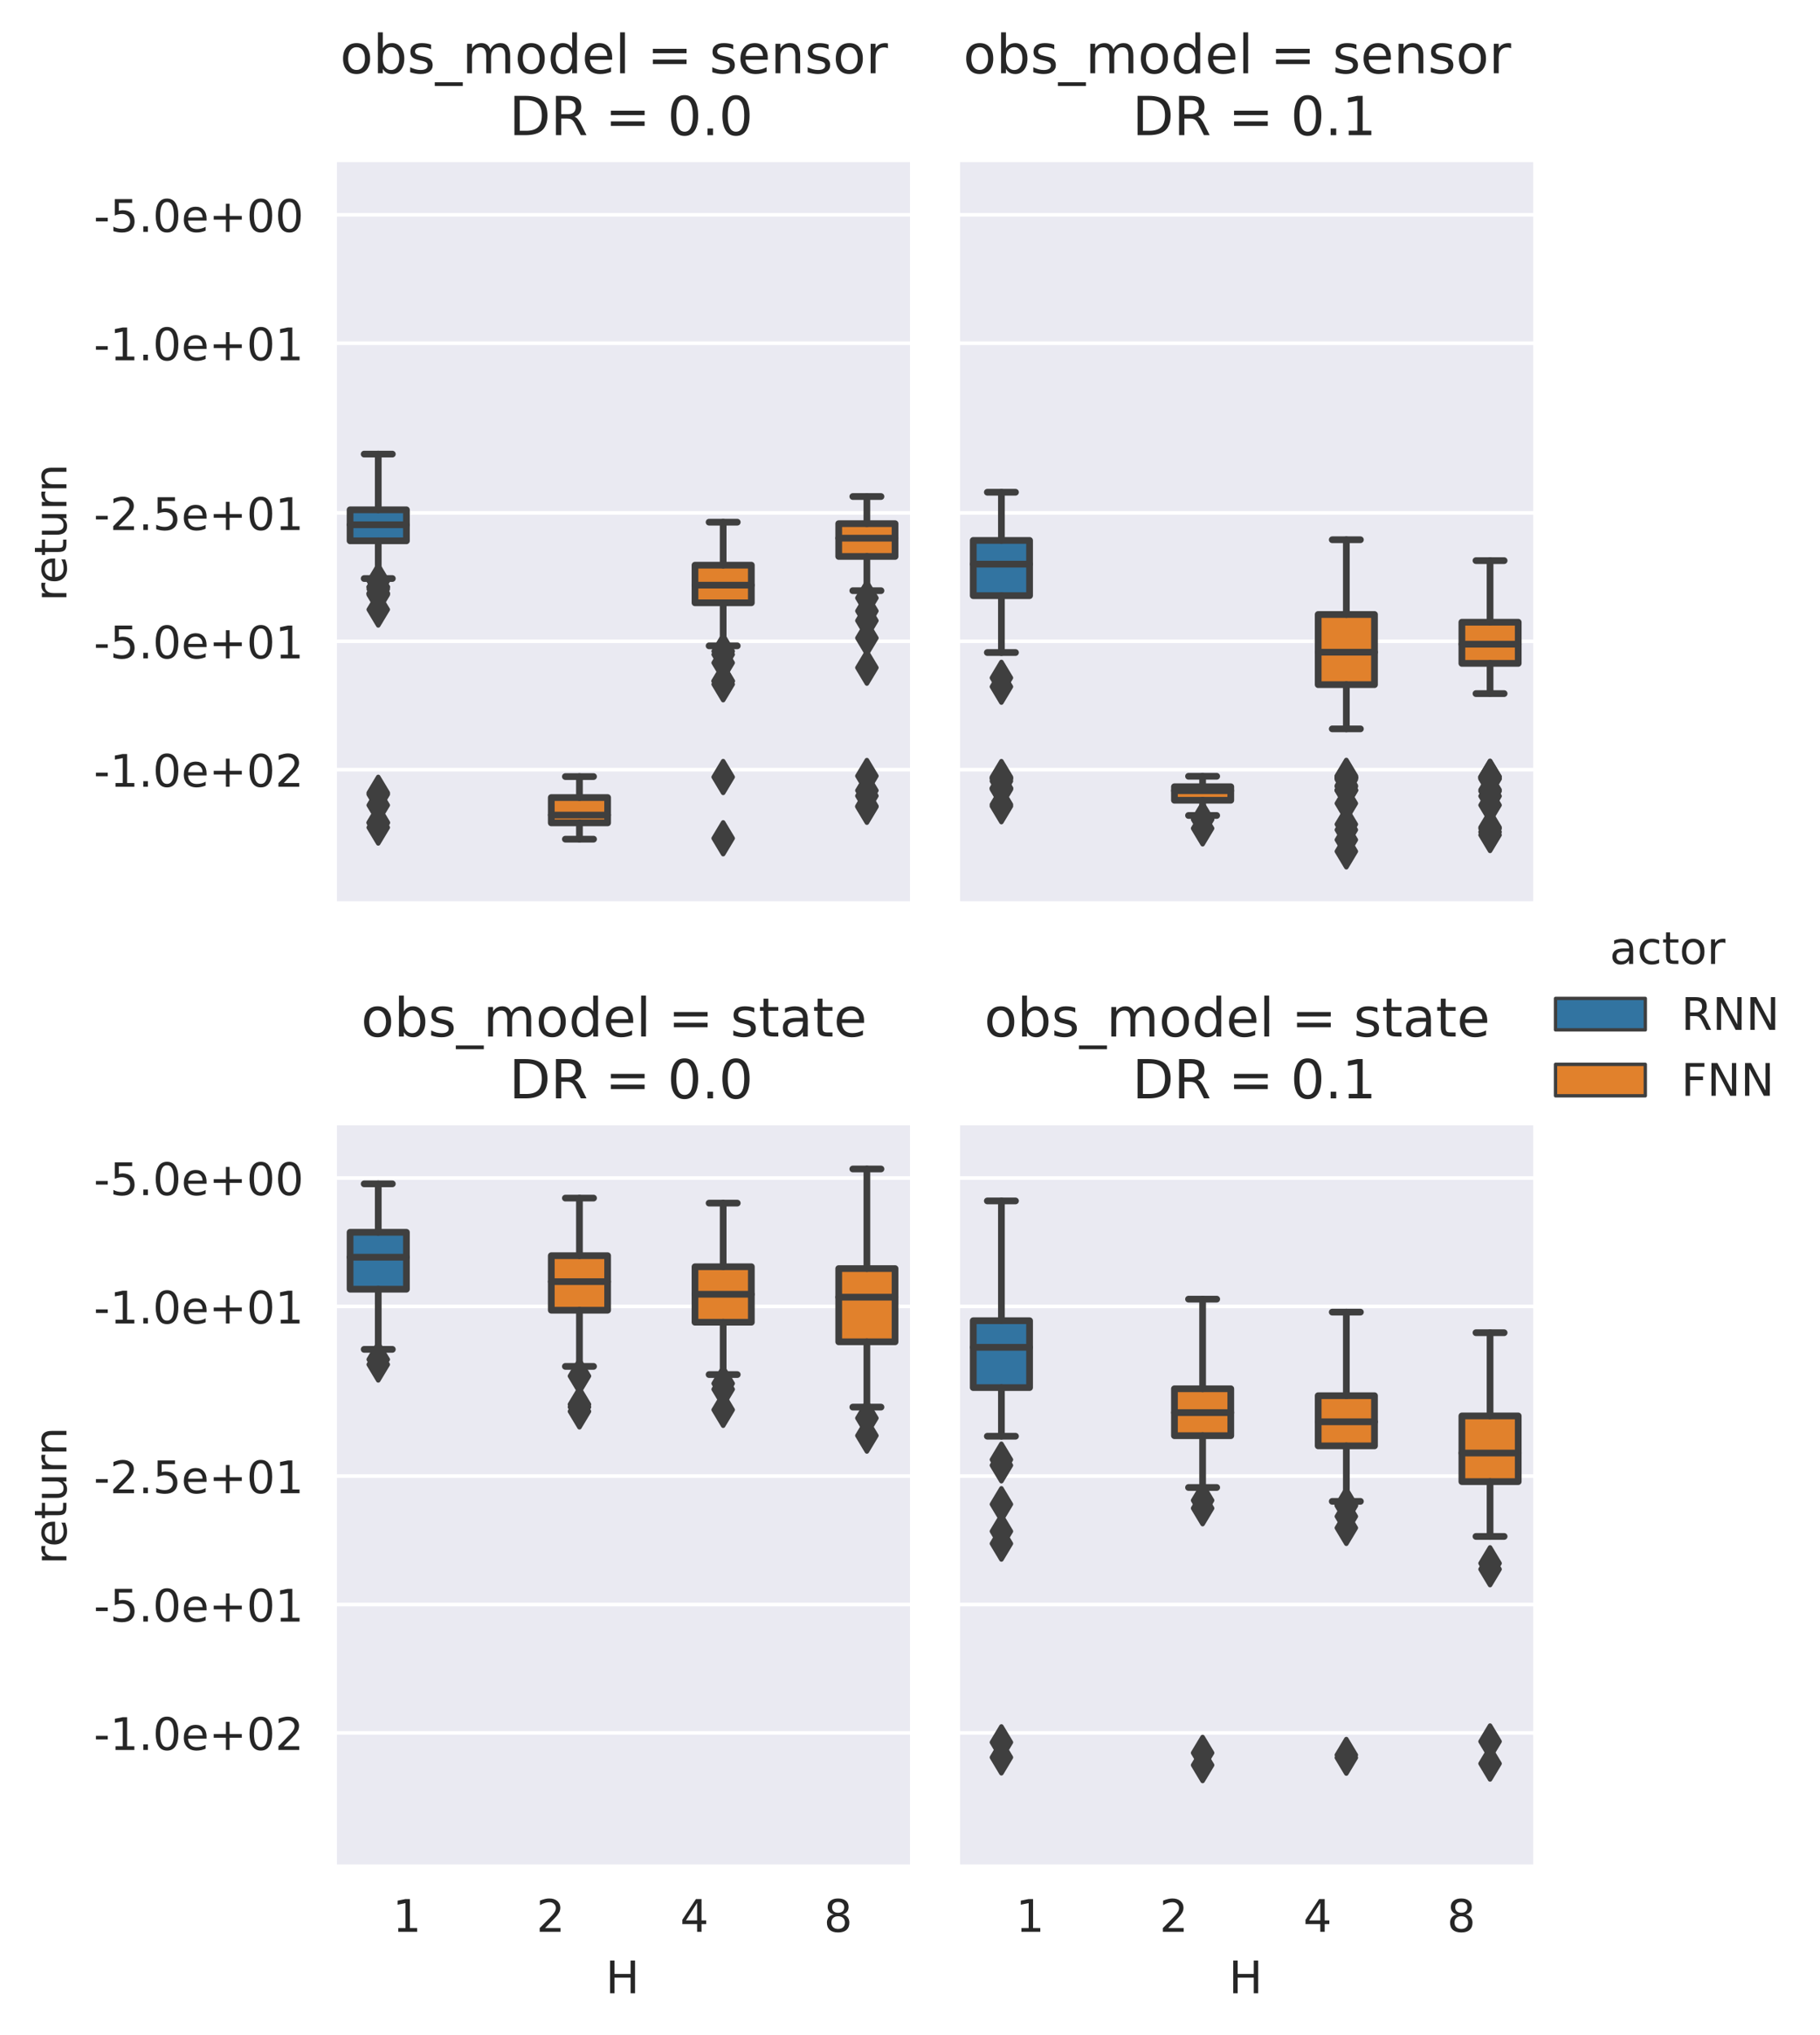 <?xml version="1.0" encoding="utf-8" standalone="no"?>
<!DOCTYPE svg PUBLIC "-//W3C//DTD SVG 1.1//EN"
  "http://www.w3.org/Graphics/SVG/1.1/DTD/svg11.dtd">
<!-- Created with matplotlib (https://matplotlib.org/) -->
<svg height="453.046pt" version="1.1" viewBox="0 0 405.385 453.046" width="405.385pt" xmlns="http://www.w3.org/2000/svg" xmlns:xlink="http://www.w3.org/1999/xlink">
 <defs>
  <style type="text/css">*{stroke-linecap:butt;stroke-linejoin:round;}</style>
 </defs>
 <g id="figure_1">
  <g id="patch_1">
   <path d="M 0 453.046 
L 405.385 453.046 
L 405.385 0 
L 0 0 
z
" style="fill:#ffffff;"/>
  </g>
  <g id="axes_1">
   <g id="patch_2">
    <path d="M 74.647 201.046 
L 202.694 201.046 
L 202.694 36.089 
L 74.647 36.089 
z
" style="fill:#eaeaf2;"/>
   </g>
   <g id="matplotlib.axis_1">
    <g id="xtick_1"/>
    <g id="xtick_2"/>
    <g id="xtick_3"/>
    <g id="xtick_4"/>
   </g>
   <g id="matplotlib.axis_2">
    <g id="ytick_1">
     <g id="line2d_1">
      <path clip-path="url(#p6a2959c9f3)" d="M 74.647 47.826 
L 202.694 47.826 
" style="fill:none;stroke:#ffffff;stroke-linecap:round;stroke-width:0.8;"/>
     </g>
     <g id="text_1">
      <!-- -5.0e+00 -->
      <g style="fill:#262626;" transform="translate(20.878 51.625)scale(0.1 -0.1)">
       <defs>
        <path d="M 4.891 31.391 
L 31.203 31.391 
L 31.203 23.391 
L 4.891 23.391 
z
" id="DejaVuSans-45"/>
        <path d="M 10.797 72.906 
L 49.516 72.906 
L 49.516 64.594 
L 19.828 64.594 
L 19.828 46.734 
Q 21.969 47.469 24.109 47.828 
Q 26.266 48.188 28.422 48.188 
Q 40.625 48.188 47.75 41.5 
Q 54.891 34.812 54.891 23.391 
Q 54.891 11.625 47.562 5.094 
Q 40.234 -1.422 26.906 -1.422 
Q 22.312 -1.422 17.547 -0.641 
Q 12.797 0.141 7.719 1.703 
L 7.719 11.625 
Q 12.109 9.234 16.797 8.062 
Q 21.484 6.891 26.703 6.891 
Q 35.156 6.891 40.078 11.328 
Q 45.016 15.766 45.016 23.391 
Q 45.016 31 40.078 35.438 
Q 35.156 39.891 26.703 39.891 
Q 22.75 39.891 18.812 39.016 
Q 14.891 38.141 10.797 36.281 
z
" id="DejaVuSans-53"/>
        <path d="M 10.688 12.406 
L 21 12.406 
L 21 0 
L 10.688 0 
z
" id="DejaVuSans-46"/>
        <path d="M 31.781 66.406 
Q 24.172 66.406 20.328 58.906 
Q 16.5 51.422 16.5 36.375 
Q 16.5 21.391 20.328 13.891 
Q 24.172 6.391 31.781 6.391 
Q 39.453 6.391 43.281 13.891 
Q 47.125 21.391 47.125 36.375 
Q 47.125 51.422 43.281 58.906 
Q 39.453 66.406 31.781 66.406 
z
M 31.781 74.219 
Q 44.047 74.219 50.516 64.516 
Q 56.984 54.828 56.984 36.375 
Q 56.984 17.969 50.516 8.266 
Q 44.047 -1.422 31.781 -1.422 
Q 19.531 -1.422 13.062 8.266 
Q 6.594 17.969 6.594 36.375 
Q 6.594 54.828 13.062 64.516 
Q 19.531 74.219 31.781 74.219 
z
" id="DejaVuSans-48"/>
        <path d="M 56.203 29.594 
L 56.203 25.203 
L 14.891 25.203 
Q 15.484 15.922 20.484 11.062 
Q 25.484 6.203 34.422 6.203 
Q 39.594 6.203 44.453 7.469 
Q 49.312 8.734 54.109 11.281 
L 54.109 2.781 
Q 49.266 0.734 44.188 -0.344 
Q 39.109 -1.422 33.891 -1.422 
Q 20.797 -1.422 13.156 6.188 
Q 5.516 13.812 5.516 26.812 
Q 5.516 40.234 12.766 48.109 
Q 20.016 56 32.328 56 
Q 43.359 56 49.781 48.891 
Q 56.203 41.797 56.203 29.594 
z
M 47.219 32.234 
Q 47.125 39.594 43.094 43.984 
Q 39.062 48.391 32.422 48.391 
Q 24.906 48.391 20.391 44.141 
Q 15.875 39.891 15.188 32.172 
z
" id="DejaVuSans-101"/>
        <path d="M 46 62.703 
L 46 35.5 
L 73.188 35.5 
L 73.188 27.203 
L 46 27.203 
L 46 0 
L 37.797 0 
L 37.797 27.203 
L 10.594 27.203 
L 10.594 35.5 
L 37.797 35.5 
L 37.797 62.703 
z
" id="DejaVuSans-43"/>
       </defs>
       <use xlink:href="#DejaVuSans-45"/>
       <use x="36.084" xlink:href="#DejaVuSans-53"/>
       <use x="99.707" xlink:href="#DejaVuSans-46"/>
       <use x="131.494" xlink:href="#DejaVuSans-48"/>
       <use x="195.117" xlink:href="#DejaVuSans-101"/>
       <use x="256.641" xlink:href="#DejaVuSans-43"/>
       <use x="340.43" xlink:href="#DejaVuSans-48"/>
       <use x="404.053" xlink:href="#DejaVuSans-48"/>
      </g>
     </g>
    </g>
    <g id="ytick_2">
     <g id="line2d_2">
      <path clip-path="url(#p6a2959c9f3)" d="M 74.647 76.409 
L 202.694 76.409 
" style="fill:none;stroke:#ffffff;stroke-linecap:round;stroke-width:0.8;"/>
     </g>
     <g id="text_2">
      <!-- -1.0e+01 -->
      <g style="fill:#262626;" transform="translate(20.878 80.208)scale(0.1 -0.1)">
       <defs>
        <path d="M 12.406 8.297 
L 28.516 8.297 
L 28.516 63.922 
L 10.984 60.406 
L 10.984 69.391 
L 28.422 72.906 
L 38.281 72.906 
L 38.281 8.297 
L 54.391 8.297 
L 54.391 0 
L 12.406 0 
z
" id="DejaVuSans-49"/>
       </defs>
       <use xlink:href="#DejaVuSans-45"/>
       <use x="36.084" xlink:href="#DejaVuSans-49"/>
       <use x="99.707" xlink:href="#DejaVuSans-46"/>
       <use x="131.494" xlink:href="#DejaVuSans-48"/>
       <use x="195.117" xlink:href="#DejaVuSans-101"/>
       <use x="256.641" xlink:href="#DejaVuSans-43"/>
       <use x="340.43" xlink:href="#DejaVuSans-48"/>
       <use x="404.053" xlink:href="#DejaVuSans-49"/>
      </g>
     </g>
    </g>
    <g id="ytick_3">
     <g id="line2d_3">
      <path clip-path="url(#p6a2959c9f3)" d="M 74.647 114.193 
L 202.694 114.193 
" style="fill:none;stroke:#ffffff;stroke-linecap:round;stroke-width:0.8;"/>
     </g>
     <g id="text_3">
      <!-- -2.5e+01 -->
      <g style="fill:#262626;" transform="translate(20.878 117.992)scale(0.1 -0.1)">
       <defs>
        <path d="M 19.188 8.297 
L 53.609 8.297 
L 53.609 0 
L 7.328 0 
L 7.328 8.297 
Q 12.938 14.109 22.625 23.891 
Q 32.328 33.688 34.812 36.531 
Q 39.547 41.844 41.422 45.531 
Q 43.312 49.219 43.312 52.781 
Q 43.312 58.594 39.234 62.25 
Q 35.156 65.922 28.609 65.922 
Q 23.969 65.922 18.812 64.312 
Q 13.672 62.703 7.812 59.422 
L 7.812 69.391 
Q 13.766 71.781 18.938 73 
Q 24.125 74.219 28.422 74.219 
Q 39.75 74.219 46.484 68.547 
Q 53.219 62.891 53.219 53.422 
Q 53.219 48.922 51.531 44.891 
Q 49.859 40.875 45.406 35.406 
Q 44.188 33.984 37.641 27.219 
Q 31.109 20.453 19.188 8.297 
z
" id="DejaVuSans-50"/>
       </defs>
       <use xlink:href="#DejaVuSans-45"/>
       <use x="36.084" xlink:href="#DejaVuSans-50"/>
       <use x="99.707" xlink:href="#DejaVuSans-46"/>
       <use x="131.494" xlink:href="#DejaVuSans-53"/>
       <use x="195.117" xlink:href="#DejaVuSans-101"/>
       <use x="256.641" xlink:href="#DejaVuSans-43"/>
       <use x="340.43" xlink:href="#DejaVuSans-48"/>
       <use x="404.053" xlink:href="#DejaVuSans-49"/>
      </g>
     </g>
    </g>
    <g id="ytick_4">
     <g id="line2d_4">
      <path clip-path="url(#p6a2959c9f3)" d="M 74.647 142.776 
L 202.694 142.776 
" style="fill:none;stroke:#ffffff;stroke-linecap:round;stroke-width:0.8;"/>
     </g>
     <g id="text_4">
      <!-- -5.0e+01 -->
      <g style="fill:#262626;" transform="translate(20.878 146.575)scale(0.1 -0.1)">
       <use xlink:href="#DejaVuSans-45"/>
       <use x="36.084" xlink:href="#DejaVuSans-53"/>
       <use x="99.707" xlink:href="#DejaVuSans-46"/>
       <use x="131.494" xlink:href="#DejaVuSans-48"/>
       <use x="195.117" xlink:href="#DejaVuSans-101"/>
       <use x="256.641" xlink:href="#DejaVuSans-43"/>
       <use x="340.43" xlink:href="#DejaVuSans-48"/>
       <use x="404.053" xlink:href="#DejaVuSans-49"/>
      </g>
     </g>
    </g>
    <g id="ytick_5">
     <g id="line2d_5">
      <path clip-path="url(#p6a2959c9f3)" d="M 74.647 171.359 
L 202.694 171.359 
" style="fill:none;stroke:#ffffff;stroke-linecap:round;stroke-width:0.8;"/>
     </g>
     <g id="text_5">
      <!-- -1.0e+02 -->
      <g style="fill:#262626;" transform="translate(20.878 175.158)scale(0.1 -0.1)">
       <use xlink:href="#DejaVuSans-45"/>
       <use x="36.084" xlink:href="#DejaVuSans-49"/>
       <use x="99.707" xlink:href="#DejaVuSans-46"/>
       <use x="131.494" xlink:href="#DejaVuSans-48"/>
       <use x="195.117" xlink:href="#DejaVuSans-101"/>
       <use x="256.641" xlink:href="#DejaVuSans-43"/>
       <use x="340.43" xlink:href="#DejaVuSans-48"/>
       <use x="404.053" xlink:href="#DejaVuSans-50"/>
      </g>
     </g>
    </g>
    <g id="text_6">
     <!-- return -->
     <g style="fill:#262626;" transform="translate(14.798 133.853)rotate(-90)scale(0.1 -0.1)">
      <defs>
       <path d="M 41.109 46.297 
Q 39.594 47.172 37.812 47.578 
Q 36.031 48 33.891 48 
Q 26.266 48 22.188 43.047 
Q 18.109 38.094 18.109 28.812 
L 18.109 0 
L 9.078 0 
L 9.078 54.688 
L 18.109 54.688 
L 18.109 46.188 
Q 20.953 51.172 25.484 53.578 
Q 30.031 56 36.531 56 
Q 37.453 56 38.578 55.875 
Q 39.703 55.766 41.062 55.516 
z
" id="DejaVuSans-114"/>
       <path d="M 18.312 70.219 
L 18.312 54.688 
L 36.812 54.688 
L 36.812 47.703 
L 18.312 47.703 
L 18.312 18.016 
Q 18.312 11.328 20.141 9.422 
Q 21.969 7.516 27.594 7.516 
L 36.812 7.516 
L 36.812 0 
L 27.594 0 
Q 17.188 0 13.234 3.875 
Q 9.281 7.766 9.281 18.016 
L 9.281 47.703 
L 2.688 47.703 
L 2.688 54.688 
L 9.281 54.688 
L 9.281 70.219 
z
" id="DejaVuSans-116"/>
       <path d="M 8.5 21.578 
L 8.5 54.688 
L 17.484 54.688 
L 17.484 21.922 
Q 17.484 14.156 20.5 10.266 
Q 23.531 6.391 29.594 6.391 
Q 36.859 6.391 41.078 11.031 
Q 45.312 15.672 45.312 23.688 
L 45.312 54.688 
L 54.297 54.688 
L 54.297 0 
L 45.312 0 
L 45.312 8.406 
Q 42.047 3.422 37.719 1 
Q 33.406 -1.422 27.688 -1.422 
Q 18.266 -1.422 13.375 4.438 
Q 8.5 10.297 8.5 21.578 
z
M 31.109 56 
z
" id="DejaVuSans-117"/>
       <path d="M 54.891 33.016 
L 54.891 0 
L 45.906 0 
L 45.906 32.719 
Q 45.906 40.484 42.875 44.328 
Q 39.844 48.188 33.797 48.188 
Q 26.516 48.188 22.312 43.547 
Q 18.109 38.922 18.109 30.906 
L 18.109 0 
L 9.078 0 
L 9.078 54.688 
L 18.109 54.688 
L 18.109 46.188 
Q 21.344 51.125 25.703 53.562 
Q 30.078 56 35.797 56 
Q 45.219 56 50.047 50.172 
Q 54.891 44.344 54.891 33.016 
z
" id="DejaVuSans-110"/>
      </defs>
      <use xlink:href="#DejaVuSans-114"/>
      <use x="38.863" xlink:href="#DejaVuSans-101"/>
      <use x="100.387" xlink:href="#DejaVuSans-116"/>
      <use x="139.596" xlink:href="#DejaVuSans-117"/>
      <use x="202.975" xlink:href="#DejaVuSans-114"/>
      <use x="242.338" xlink:href="#DejaVuSans-110"/>
     </g>
    </g>
   </g>
   <g id="patch_3">
    <path clip-path="url(#p6a2959c9f3)" d="M 77.976 120.405 
L 90.525 120.405 
L 90.525 113.501 
L 77.976 113.501 
L 77.976 120.405 
z
" style="fill:#3274a1;stroke:#3f3f3f;stroke-linejoin:miter;stroke-width:1.5;"/>
   </g>
   <g id="patch_4">
    <path clip-path="url(#p6a2959c9f3)" d="M 122.792 183.202 
L 135.341 183.202 
L 135.341 177.562 
L 122.792 177.562 
L 122.792 183.202 
z
" style="fill:#e1812c;stroke:#3f3f3f;stroke-linejoin:miter;stroke-width:1.5;"/>
   </g>
   <g id="patch_5">
    <path clip-path="url(#p6a2959c9f3)" d="M 154.804 134.206 
L 167.353 134.206 
L 167.353 125.825 
L 154.804 125.825 
L 154.804 134.206 
z
" style="fill:#e1812c;stroke:#3f3f3f;stroke-linejoin:miter;stroke-width:1.5;"/>
   </g>
   <g id="patch_6">
    <path clip-path="url(#p6a2959c9f3)" d="M 186.816 123.887 
L 199.364 123.887 
L 199.364 116.583 
L 186.816 116.583 
L 186.816 123.887 
z
" style="fill:#e1812c;stroke:#3f3f3f;stroke-linejoin:miter;stroke-width:1.5;"/>
   </g>
   <g id="patch_7">
    <path clip-path="url(#p6a2959c9f3)" d="M 90.653 -95.458 
L 90.653 -95.458 
L 90.653 -95.458 
L 90.653 -95.458 
z
" style="fill:#3274a1;stroke:#3f3f3f;stroke-linejoin:miter;stroke-width:0.75;"/>
   </g>
   <g id="patch_8">
    <path clip-path="url(#p6a2959c9f3)" d="M 90.653 -95.458 
L 90.653 -95.458 
L 90.653 -95.458 
L 90.653 -95.458 
z
" style="fill:#e1812c;stroke:#3f3f3f;stroke-linejoin:miter;stroke-width:0.75;"/>
   </g>
   <g id="line2d_6">
    <path clip-path="url(#p6a2959c9f3)" d="M 84.25 120.405 
L 84.25 128.8 
" style="fill:none;stroke:#3f3f3f;stroke-linecap:round;stroke-width:1.5;"/>
   </g>
   <g id="line2d_7">
    <path clip-path="url(#p6a2959c9f3)" d="M 84.25 113.501 
L 84.25 101.098 
" style="fill:none;stroke:#3f3f3f;stroke-linecap:round;stroke-width:1.5;"/>
   </g>
   <g id="line2d_8">
    <path clip-path="url(#p6a2959c9f3)" d="M 81.113 128.8 
L 87.388 128.8 
" style="fill:none;stroke:#3f3f3f;stroke-linecap:round;stroke-width:1.5;"/>
   </g>
   <g id="line2d_9">
    <path clip-path="url(#p6a2959c9f3)" d="M 81.113 101.098 
L 87.388 101.098 
" style="fill:none;stroke:#3f3f3f;stroke-linecap:round;stroke-width:1.5;"/>
   </g>
   <g id="line2d_10">
    <defs>
     <path d="M -0 3.536 
L 2.121 0 
L -0 -3.536 
L -2.121 -0 
z
" id="mf52d70e67e" style="stroke:#3f3f3f;stroke-linejoin:miter;"/>
    </defs>
    <g clip-path="url(#p6a2959c9f3)">
     <use style="fill:#3f3f3f;stroke:#3f3f3f;stroke-linejoin:miter;" x="84.25" xlink:href="#mf52d70e67e" y="183.087"/>
     <use style="fill:#3f3f3f;stroke:#3f3f3f;stroke-linejoin:miter;" x="84.25" xlink:href="#mf52d70e67e" y="132.084"/>
     <use style="fill:#3f3f3f;stroke:#3f3f3f;stroke-linejoin:miter;" x="84.25" xlink:href="#mf52d70e67e" y="131.138"/>
     <use style="fill:#3f3f3f;stroke:#3f3f3f;stroke-linejoin:miter;" x="84.25" xlink:href="#mf52d70e67e" y="176.503"/>
     <use style="fill:#3f3f3f;stroke:#3f3f3f;stroke-linejoin:miter;" x="84.25" xlink:href="#mf52d70e67e" y="176.858"/>
     <use style="fill:#3f3f3f;stroke:#3f3f3f;stroke-linejoin:miter;" x="84.25" xlink:href="#mf52d70e67e" y="132.152"/>
     <use style="fill:#3f3f3f;stroke:#3f3f3f;stroke-linejoin:miter;" x="84.25" xlink:href="#mf52d70e67e" y="132.416"/>
     <use style="fill:#3f3f3f;stroke:#3f3f3f;stroke-linejoin:miter;" x="84.25" xlink:href="#mf52d70e67e" y="129.372"/>
     <use style="fill:#3f3f3f;stroke:#3f3f3f;stroke-linejoin:miter;" x="84.25" xlink:href="#mf52d70e67e" y="183.221"/>
     <use style="fill:#3f3f3f;stroke:#3f3f3f;stroke-linejoin:miter;" x="84.25" xlink:href="#mf52d70e67e" y="130.653"/>
     <use style="fill:#3f3f3f;stroke:#3f3f3f;stroke-linejoin:miter;" x="84.25" xlink:href="#mf52d70e67e" y="135.705"/>
     <use style="fill:#3f3f3f;stroke:#3f3f3f;stroke-linejoin:miter;" x="84.25" xlink:href="#mf52d70e67e" y="130.696"/>
     <use style="fill:#3f3f3f;stroke:#3f3f3f;stroke-linejoin:miter;" x="84.25" xlink:href="#mf52d70e67e" y="184.237"/>
     <use style="fill:#3f3f3f;stroke:#3f3f3f;stroke-linejoin:miter;" x="84.25" xlink:href="#mf52d70e67e" y="179.263"/>
    </g>
   </g>
   <g id="line2d_11">
    <path clip-path="url(#p6a2959c9f3)" d="M 129.067 183.202 
L 129.067 186.826 
" style="fill:none;stroke:#3f3f3f;stroke-linecap:round;stroke-width:1.5;"/>
   </g>
   <g id="line2d_12">
    <path clip-path="url(#p6a2959c9f3)" d="M 129.067 177.562 
L 129.067 172.891 
" style="fill:none;stroke:#3f3f3f;stroke-linecap:round;stroke-width:1.5;"/>
   </g>
   <g id="line2d_13">
    <path clip-path="url(#p6a2959c9f3)" d="M 125.93 186.826 
L 132.204 186.826 
" style="fill:none;stroke:#3f3f3f;stroke-linecap:round;stroke-width:1.5;"/>
   </g>
   <g id="line2d_14">
    <path clip-path="url(#p6a2959c9f3)" d="M 125.93 172.891 
L 132.204 172.891 
" style="fill:none;stroke:#3f3f3f;stroke-linecap:round;stroke-width:1.5;"/>
   </g>
   <g id="line2d_15"/>
   <g id="line2d_16">
    <path clip-path="url(#p6a2959c9f3)" d="M 161.078 134.206 
L 161.078 143.786 
" style="fill:none;stroke:#3f3f3f;stroke-linecap:round;stroke-width:1.5;"/>
   </g>
   <g id="line2d_17">
    <path clip-path="url(#p6a2959c9f3)" d="M 161.078 125.825 
L 161.078 116.256 
" style="fill:none;stroke:#3f3f3f;stroke-linecap:round;stroke-width:1.5;"/>
   </g>
   <g id="line2d_18">
    <path clip-path="url(#p6a2959c9f3)" d="M 157.941 143.786 
L 164.216 143.786 
" style="fill:none;stroke:#3f3f3f;stroke-linecap:round;stroke-width:1.5;"/>
   </g>
   <g id="line2d_19">
    <path clip-path="url(#p6a2959c9f3)" d="M 157.941 116.256 
L 164.216 116.256 
" style="fill:none;stroke:#3f3f3f;stroke-linecap:round;stroke-width:1.5;"/>
   </g>
   <g id="line2d_20">
    <g clip-path="url(#p6a2959c9f3)">
     <use style="fill:#3f3f3f;stroke:#3f3f3f;stroke-linejoin:miter;" x="161.078" xlink:href="#mf52d70e67e" y="151.587"/>
     <use style="fill:#3f3f3f;stroke:#3f3f3f;stroke-linejoin:miter;" x="161.078" xlink:href="#mf52d70e67e" y="151.657"/>
     <use style="fill:#3f3f3f;stroke:#3f3f3f;stroke-linejoin:miter;" x="161.078" xlink:href="#mf52d70e67e" y="172.991"/>
     <use style="fill:#3f3f3f;stroke:#3f3f3f;stroke-linejoin:miter;" x="161.078" xlink:href="#mf52d70e67e" y="152.342"/>
     <use style="fill:#3f3f3f;stroke:#3f3f3f;stroke-linejoin:miter;" x="161.078" xlink:href="#mf52d70e67e" y="147.564"/>
     <use style="fill:#3f3f3f;stroke:#3f3f3f;stroke-linejoin:miter;" x="161.078" xlink:href="#mf52d70e67e" y="145.708"/>
     <use style="fill:#3f3f3f;stroke:#3f3f3f;stroke-linejoin:miter;" x="161.078" xlink:href="#mf52d70e67e" y="144.987"/>
     <use style="fill:#3f3f3f;stroke:#3f3f3f;stroke-linejoin:miter;" x="161.078" xlink:href="#mf52d70e67e" y="186.632"/>
    </g>
   </g>
   <g id="line2d_21">
    <path clip-path="url(#p6a2959c9f3)" d="M 193.09 123.887 
L 193.09 131.507 
" style="fill:none;stroke:#3f3f3f;stroke-linecap:round;stroke-width:1.5;"/>
   </g>
   <g id="line2d_22">
    <path clip-path="url(#p6a2959c9f3)" d="M 193.09 116.583 
L 193.09 110.543 
" style="fill:none;stroke:#3f3f3f;stroke-linecap:round;stroke-width:1.5;"/>
   </g>
   <g id="line2d_23">
    <path clip-path="url(#p6a2959c9f3)" d="M 189.953 131.507 
L 196.227 131.507 
" style="fill:none;stroke:#3f3f3f;stroke-linecap:round;stroke-width:1.5;"/>
   </g>
   <g id="line2d_24">
    <path clip-path="url(#p6a2959c9f3)" d="M 189.953 110.543 
L 196.227 110.543 
" style="fill:none;stroke:#3f3f3f;stroke-linecap:round;stroke-width:1.5;"/>
   </g>
   <g id="line2d_25">
    <g clip-path="url(#p6a2959c9f3)">
     <use style="fill:#3f3f3f;stroke:#3f3f3f;stroke-linejoin:miter;" x="193.09" xlink:href="#mf52d70e67e" y="179.615"/>
     <use style="fill:#3f3f3f;stroke:#3f3f3f;stroke-linejoin:miter;" x="193.09" xlink:href="#mf52d70e67e" y="172.756"/>
     <use style="fill:#3f3f3f;stroke:#3f3f3f;stroke-linejoin:miter;" x="193.09" xlink:href="#mf52d70e67e" y="133.126"/>
     <use style="fill:#3f3f3f;stroke:#3f3f3f;stroke-linejoin:miter;" x="193.09" xlink:href="#mf52d70e67e" y="177.192"/>
     <use style="fill:#3f3f3f;stroke:#3f3f3f;stroke-linejoin:miter;" x="193.09" xlink:href="#mf52d70e67e" y="142.035"/>
     <use style="fill:#3f3f3f;stroke:#3f3f3f;stroke-linejoin:miter;" x="193.09" xlink:href="#mf52d70e67e" y="148.648"/>
     <use style="fill:#3f3f3f;stroke:#3f3f3f;stroke-linejoin:miter;" x="193.09" xlink:href="#mf52d70e67e" y="138.177"/>
     <use style="fill:#3f3f3f;stroke:#3f3f3f;stroke-linejoin:miter;" x="193.09" xlink:href="#mf52d70e67e" y="136.024"/>
     <use style="fill:#3f3f3f;stroke:#3f3f3f;stroke-linejoin:miter;" x="193.09" xlink:href="#mf52d70e67e" y="179.469"/>
     <use style="fill:#3f3f3f;stroke:#3f3f3f;stroke-linejoin:miter;" x="193.09" xlink:href="#mf52d70e67e" y="175.986"/>
    </g>
   </g>
   <g id="line2d_26">
    <path clip-path="url(#p6a2959c9f3)" d="M 77.976 116.831 
L 90.525 116.831 
" style="fill:none;stroke:#3f3f3f;stroke-linecap:round;stroke-width:1.5;"/>
   </g>
   <g id="line2d_27">
    <path clip-path="url(#p6a2959c9f3)" d="M 122.792 181.461 
L 135.341 181.461 
" style="fill:none;stroke:#3f3f3f;stroke-linecap:round;stroke-width:1.5;"/>
   </g>
   <g id="line2d_28">
    <path clip-path="url(#p6a2959c9f3)" d="M 154.804 130.275 
L 167.353 130.275 
" style="fill:none;stroke:#3f3f3f;stroke-linecap:round;stroke-width:1.5;"/>
   </g>
   <g id="line2d_29">
    <path clip-path="url(#p6a2959c9f3)" d="M 186.816 119.812 
L 199.364 119.812 
" style="fill:none;stroke:#3f3f3f;stroke-linecap:round;stroke-width:1.5;"/>
   </g>
   <g id="patch_9">
    <path d="M 74.647 201.046 
L 74.647 36.089 
" style="fill:none;stroke:#ffffff;stroke-linecap:square;stroke-linejoin:miter;stroke-width:0.8;"/>
   </g>
   <g id="patch_10">
    <path d="M 74.647 201.046 
L 202.694 201.046 
" style="fill:none;stroke:#ffffff;stroke-linecap:square;stroke-linejoin:miter;stroke-width:0.8;"/>
   </g>
   <g id="text_7">
    <!-- obs_model = sensor  -->
    <g style="fill:#262626;" transform="translate(75.749 16.318)scale(0.12 -0.12)">
     <defs>
      <path d="M 30.609 48.391 
Q 23.391 48.391 19.188 42.75 
Q 14.984 37.109 14.984 27.297 
Q 14.984 17.484 19.156 11.844 
Q 23.344 6.203 30.609 6.203 
Q 37.797 6.203 41.984 11.859 
Q 46.188 17.531 46.188 27.297 
Q 46.188 37.016 41.984 42.703 
Q 37.797 48.391 30.609 48.391 
z
M 30.609 56 
Q 42.328 56 49.016 48.375 
Q 55.719 40.766 55.719 27.297 
Q 55.719 13.875 49.016 6.219 
Q 42.328 -1.422 30.609 -1.422 
Q 18.844 -1.422 12.172 6.219 
Q 5.516 13.875 5.516 27.297 
Q 5.516 40.766 12.172 48.375 
Q 18.844 56 30.609 56 
z
" id="DejaVuSans-111"/>
      <path d="M 48.688 27.297 
Q 48.688 37.203 44.609 42.844 
Q 40.531 48.484 33.406 48.484 
Q 26.266 48.484 22.188 42.844 
Q 18.109 37.203 18.109 27.297 
Q 18.109 17.391 22.188 11.75 
Q 26.266 6.109 33.406 6.109 
Q 40.531 6.109 44.609 11.75 
Q 48.688 17.391 48.688 27.297 
z
M 18.109 46.391 
Q 20.953 51.266 25.266 53.625 
Q 29.594 56 35.594 56 
Q 45.562 56 51.781 48.094 
Q 58.016 40.188 58.016 27.297 
Q 58.016 14.406 51.781 6.484 
Q 45.562 -1.422 35.594 -1.422 
Q 29.594 -1.422 25.266 0.953 
Q 20.953 3.328 18.109 8.203 
L 18.109 0 
L 9.078 0 
L 9.078 75.984 
L 18.109 75.984 
z
" id="DejaVuSans-98"/>
      <path d="M 44.281 53.078 
L 44.281 44.578 
Q 40.484 46.531 36.375 47.5 
Q 32.281 48.484 27.875 48.484 
Q 21.188 48.484 17.844 46.438 
Q 14.5 44.391 14.5 40.281 
Q 14.5 37.156 16.891 35.375 
Q 19.281 33.594 26.516 31.984 
L 29.594 31.297 
Q 39.156 29.25 43.188 25.516 
Q 47.219 21.781 47.219 15.094 
Q 47.219 7.469 41.188 3.016 
Q 35.156 -1.422 24.609 -1.422 
Q 20.219 -1.422 15.453 -0.562 
Q 10.688 0.297 5.422 2 
L 5.422 11.281 
Q 10.406 8.688 15.234 7.391 
Q 20.062 6.109 24.812 6.109 
Q 31.156 6.109 34.562 8.281 
Q 37.984 10.453 37.984 14.406 
Q 37.984 18.062 35.516 20.016 
Q 33.062 21.969 24.703 23.781 
L 21.578 24.516 
Q 13.234 26.266 9.516 29.906 
Q 5.812 33.547 5.812 39.891 
Q 5.812 47.609 11.281 51.797 
Q 16.75 56 26.812 56 
Q 31.781 56 36.172 55.266 
Q 40.578 54.547 44.281 53.078 
z
" id="DejaVuSans-115"/>
      <path d="M 50.984 -16.609 
L 50.984 -23.578 
L -0.984 -23.578 
L -0.984 -16.609 
z
" id="DejaVuSans-95"/>
      <path d="M 52 44.188 
Q 55.375 50.25 60.062 53.125 
Q 64.75 56 71.094 56 
Q 79.641 56 84.281 50.016 
Q 88.922 44.047 88.922 33.016 
L 88.922 0 
L 79.891 0 
L 79.891 32.719 
Q 79.891 40.578 77.094 44.375 
Q 74.312 48.188 68.609 48.188 
Q 61.625 48.188 57.562 43.547 
Q 53.516 38.922 53.516 30.906 
L 53.516 0 
L 44.484 0 
L 44.484 32.719 
Q 44.484 40.625 41.703 44.406 
Q 38.922 48.188 33.109 48.188 
Q 26.219 48.188 22.156 43.531 
Q 18.109 38.875 18.109 30.906 
L 18.109 0 
L 9.078 0 
L 9.078 54.688 
L 18.109 54.688 
L 18.109 46.188 
Q 21.188 51.219 25.484 53.609 
Q 29.781 56 35.688 56 
Q 41.656 56 45.828 52.969 
Q 50 49.953 52 44.188 
z
" id="DejaVuSans-109"/>
      <path d="M 45.406 46.391 
L 45.406 75.984 
L 54.391 75.984 
L 54.391 0 
L 45.406 0 
L 45.406 8.203 
Q 42.578 3.328 38.25 0.953 
Q 33.938 -1.422 27.875 -1.422 
Q 17.969 -1.422 11.734 6.484 
Q 5.516 14.406 5.516 27.297 
Q 5.516 40.188 11.734 48.094 
Q 17.969 56 27.875 56 
Q 33.938 56 38.25 53.625 
Q 42.578 51.266 45.406 46.391 
z
M 14.797 27.297 
Q 14.797 17.391 18.875 11.75 
Q 22.953 6.109 30.078 6.109 
Q 37.203 6.109 41.297 11.75 
Q 45.406 17.391 45.406 27.297 
Q 45.406 37.203 41.297 42.844 
Q 37.203 48.484 30.078 48.484 
Q 22.953 48.484 18.875 42.844 
Q 14.797 37.203 14.797 27.297 
z
" id="DejaVuSans-100"/>
      <path d="M 9.422 75.984 
L 18.406 75.984 
L 18.406 0 
L 9.422 0 
z
" id="DejaVuSans-108"/>
      <path id="DejaVuSans-32"/>
      <path d="M 10.594 45.406 
L 73.188 45.406 
L 73.188 37.203 
L 10.594 37.203 
z
M 10.594 25.484 
L 73.188 25.484 
L 73.188 17.188 
L 10.594 17.188 
z
" id="DejaVuSans-61"/>
     </defs>
     <use xlink:href="#DejaVuSans-111"/>
     <use x="61.182" xlink:href="#DejaVuSans-98"/>
     <use x="124.658" xlink:href="#DejaVuSans-115"/>
     <use x="176.758" xlink:href="#DejaVuSans-95"/>
     <use x="226.758" xlink:href="#DejaVuSans-109"/>
     <use x="324.17" xlink:href="#DejaVuSans-111"/>
     <use x="385.352" xlink:href="#DejaVuSans-100"/>
     <use x="448.828" xlink:href="#DejaVuSans-101"/>
     <use x="510.352" xlink:href="#DejaVuSans-108"/>
     <use x="538.135" xlink:href="#DejaVuSans-32"/>
     <use x="569.922" xlink:href="#DejaVuSans-61"/>
     <use x="653.711" xlink:href="#DejaVuSans-32"/>
     <use x="685.498" xlink:href="#DejaVuSans-115"/>
     <use x="737.598" xlink:href="#DejaVuSans-101"/>
     <use x="799.121" xlink:href="#DejaVuSans-110"/>
     <use x="862.5" xlink:href="#DejaVuSans-115"/>
     <use x="914.6" xlink:href="#DejaVuSans-111"/>
     <use x="975.781" xlink:href="#DejaVuSans-114"/>
     <use x="1016.895" xlink:href="#DejaVuSans-32"/>
    </g>
    <!--  DR = 0.0 -->
    <g style="fill:#262626;" transform="translate(109.591 30.089)scale(0.12 -0.12)">
     <defs>
      <path d="M 19.672 64.797 
L 19.672 8.109 
L 31.594 8.109 
Q 46.688 8.109 53.688 14.938 
Q 60.688 21.781 60.688 36.531 
Q 60.688 51.172 53.688 57.984 
Q 46.688 64.797 31.594 64.797 
z
M 9.812 72.906 
L 30.078 72.906 
Q 51.266 72.906 61.172 64.094 
Q 71.094 55.281 71.094 36.531 
Q 71.094 17.672 61.125 8.828 
Q 51.172 0 30.078 0 
L 9.812 0 
z
" id="DejaVuSans-68"/>
      <path d="M 44.391 34.188 
Q 47.562 33.109 50.562 29.594 
Q 53.562 26.078 56.594 19.922 
L 66.609 0 
L 56 0 
L 46.688 18.703 
Q 43.062 26.031 39.672 28.422 
Q 36.281 30.812 30.422 30.812 
L 19.672 30.812 
L 19.672 0 
L 9.812 0 
L 9.812 72.906 
L 32.078 72.906 
Q 44.578 72.906 50.734 67.672 
Q 56.891 62.453 56.891 51.906 
Q 56.891 45.016 53.688 40.469 
Q 50.484 35.938 44.391 34.188 
z
M 19.672 64.797 
L 19.672 38.922 
L 32.078 38.922 
Q 39.203 38.922 42.844 42.219 
Q 46.484 45.516 46.484 51.906 
Q 46.484 58.297 42.844 61.547 
Q 39.203 64.797 32.078 64.797 
z
" id="DejaVuSans-82"/>
     </defs>
     <use xlink:href="#DejaVuSans-32"/>
     <use x="31.787" xlink:href="#DejaVuSans-68"/>
     <use x="108.789" xlink:href="#DejaVuSans-82"/>
     <use x="178.271" xlink:href="#DejaVuSans-32"/>
     <use x="210.059" xlink:href="#DejaVuSans-61"/>
     <use x="293.848" xlink:href="#DejaVuSans-32"/>
     <use x="325.635" xlink:href="#DejaVuSans-48"/>
     <use x="389.258" xlink:href="#DejaVuSans-46"/>
     <use x="421.045" xlink:href="#DejaVuSans-48"/>
    </g>
   </g>
  </g>
  <g id="axes_2">
   <g id="patch_11">
    <path d="M 213.449 201.046 
L 341.496 201.046 
L 341.496 36.089 
L 213.449 36.089 
z
" style="fill:#eaeaf2;"/>
   </g>
   <g id="matplotlib.axis_3">
    <g id="xtick_5"/>
    <g id="xtick_6"/>
    <g id="xtick_7"/>
    <g id="xtick_8"/>
   </g>
   <g id="matplotlib.axis_4">
    <g id="ytick_6">
     <g id="line2d_30">
      <path clip-path="url(#p05205b7c95)" d="M 213.449 47.826 
L 341.496 47.826 
" style="fill:none;stroke:#ffffff;stroke-linecap:round;stroke-width:0.8;"/>
     </g>
    </g>
    <g id="ytick_7">
     <g id="line2d_31">
      <path clip-path="url(#p05205b7c95)" d="M 213.449 76.409 
L 341.496 76.409 
" style="fill:none;stroke:#ffffff;stroke-linecap:round;stroke-width:0.8;"/>
     </g>
    </g>
    <g id="ytick_8">
     <g id="line2d_32">
      <path clip-path="url(#p05205b7c95)" d="M 213.449 114.193 
L 341.496 114.193 
" style="fill:none;stroke:#ffffff;stroke-linecap:round;stroke-width:0.8;"/>
     </g>
    </g>
    <g id="ytick_9">
     <g id="line2d_33">
      <path clip-path="url(#p05205b7c95)" d="M 213.449 142.776 
L 341.496 142.776 
" style="fill:none;stroke:#ffffff;stroke-linecap:round;stroke-width:0.8;"/>
     </g>
    </g>
    <g id="ytick_10">
     <g id="line2d_34">
      <path clip-path="url(#p05205b7c95)" d="M 213.449 171.359 
L 341.496 171.359 
" style="fill:none;stroke:#ffffff;stroke-linecap:round;stroke-width:0.8;"/>
     </g>
    </g>
   </g>
   <g id="patch_12">
    <path clip-path="url(#p05205b7c95)" d="M 216.778 132.615 
L 229.327 132.615 
L 229.327 120.317 
L 216.778 120.317 
L 216.778 132.615 
z
" style="fill:#3274a1;stroke:#3f3f3f;stroke-linejoin:miter;stroke-width:1.5;"/>
   </g>
   <g id="patch_13">
    <path clip-path="url(#p05205b7c95)" d="M 261.595 178.165 
L 274.143 178.165 
L 274.143 175.15 
L 261.595 175.15 
L 261.595 178.165 
z
" style="fill:#e1812c;stroke:#3f3f3f;stroke-linejoin:miter;stroke-width:1.5;"/>
   </g>
   <g id="patch_14">
    <path clip-path="url(#p05205b7c95)" d="M 293.607 152.424 
L 306.155 152.424 
L 306.155 136.807 
L 293.607 136.807 
L 293.607 152.424 
z
" style="fill:#e1812c;stroke:#3f3f3f;stroke-linejoin:miter;stroke-width:1.5;"/>
   </g>
   <g id="patch_15">
    <path clip-path="url(#p05205b7c95)" d="M 325.618 147.69 
L 338.167 147.69 
L 338.167 138.526 
L 325.618 138.526 
L 325.618 147.69 
z
" style="fill:#e1812c;stroke:#3f3f3f;stroke-linejoin:miter;stroke-width:1.5;"/>
   </g>
   <g id="patch_16">
    <path clip-path="url(#p05205b7c95)" d="M 229.455 -95.458 
L 229.455 -95.458 
L 229.455 -95.458 
L 229.455 -95.458 
z
" style="fill:#3274a1;stroke:#3f3f3f;stroke-linejoin:miter;stroke-width:0.75;"/>
   </g>
   <g id="patch_17">
    <path clip-path="url(#p05205b7c95)" d="M 229.455 -95.458 
L 229.455 -95.458 
L 229.455 -95.458 
L 229.455 -95.458 
z
" style="fill:#e1812c;stroke:#3f3f3f;stroke-linejoin:miter;stroke-width:0.75;"/>
   </g>
   <g id="line2d_35">
    <path clip-path="url(#p05205b7c95)" d="M 223.053 132.615 
L 223.053 145.277 
" style="fill:none;stroke:#3f3f3f;stroke-linecap:round;stroke-width:1.5;"/>
   </g>
   <g id="line2d_36">
    <path clip-path="url(#p05205b7c95)" d="M 223.053 120.317 
L 223.053 109.591 
" style="fill:none;stroke:#3f3f3f;stroke-linecap:round;stroke-width:1.5;"/>
   </g>
   <g id="line2d_37">
    <path clip-path="url(#p05205b7c95)" d="M 219.916 145.277 
L 226.19 145.277 
" style="fill:none;stroke:#3f3f3f;stroke-linecap:round;stroke-width:1.5;"/>
   </g>
   <g id="line2d_38">
    <path clip-path="url(#p05205b7c95)" d="M 219.916 109.591 
L 226.19 109.591 
" style="fill:none;stroke:#3f3f3f;stroke-linecap:round;stroke-width:1.5;"/>
   </g>
   <g id="line2d_39">
    <g clip-path="url(#p05205b7c95)">
     <use style="fill:#3f3f3f;stroke:#3f3f3f;stroke-linejoin:miter;" x="223.053" xlink:href="#mf52d70e67e" y="150.908"/>
     <use style="fill:#3f3f3f;stroke:#3f3f3f;stroke-linejoin:miter;" x="223.053" xlink:href="#mf52d70e67e" y="173.225"/>
     <use style="fill:#3f3f3f;stroke:#3f3f3f;stroke-linejoin:miter;" x="223.053" xlink:href="#mf52d70e67e" y="179.105"/>
     <use style="fill:#3f3f3f;stroke:#3f3f3f;stroke-linejoin:miter;" x="223.053" xlink:href="#mf52d70e67e" y="173.902"/>
     <use style="fill:#3f3f3f;stroke:#3f3f3f;stroke-linejoin:miter;" x="223.053" xlink:href="#mf52d70e67e" y="175.748"/>
     <use style="fill:#3f3f3f;stroke:#3f3f3f;stroke-linejoin:miter;" x="223.053" xlink:href="#mf52d70e67e" y="173.001"/>
     <use style="fill:#3f3f3f;stroke:#3f3f3f;stroke-linejoin:miter;" x="223.053" xlink:href="#mf52d70e67e" y="175.49"/>
     <use style="fill:#3f3f3f;stroke:#3f3f3f;stroke-linejoin:miter;" x="223.053" xlink:href="#mf52d70e67e" y="179.489"/>
     <use style="fill:#3f3f3f;stroke:#3f3f3f;stroke-linejoin:miter;" x="223.053" xlink:href="#mf52d70e67e" y="173.422"/>
     <use style="fill:#3f3f3f;stroke:#3f3f3f;stroke-linejoin:miter;" x="223.053" xlink:href="#mf52d70e67e" y="175.463"/>
     <use style="fill:#3f3f3f;stroke:#3f3f3f;stroke-linejoin:miter;" x="223.053" xlink:href="#mf52d70e67e" y="152.883"/>
    </g>
   </g>
   <g id="line2d_40">
    <path clip-path="url(#p05205b7c95)" d="M 267.869 178.165 
L 267.869 181.552 
" style="fill:none;stroke:#3f3f3f;stroke-linecap:round;stroke-width:1.5;"/>
   </g>
   <g id="line2d_41">
    <path clip-path="url(#p05205b7c95)" d="M 267.869 175.15 
L 267.869 172.824 
" style="fill:none;stroke:#3f3f3f;stroke-linecap:round;stroke-width:1.5;"/>
   </g>
   <g id="line2d_42">
    <path clip-path="url(#p05205b7c95)" d="M 264.732 181.552 
L 271.006 181.552 
" style="fill:none;stroke:#3f3f3f;stroke-linecap:round;stroke-width:1.5;"/>
   </g>
   <g id="line2d_43">
    <path clip-path="url(#p05205b7c95)" d="M 264.732 172.824 
L 271.006 172.824 
" style="fill:none;stroke:#3f3f3f;stroke-linecap:round;stroke-width:1.5;"/>
   </g>
   <g id="line2d_44">
    <g clip-path="url(#p05205b7c95)">
     <use style="fill:#3f3f3f;stroke:#3f3f3f;stroke-linejoin:miter;" x="267.869" xlink:href="#mf52d70e67e" y="184.422"/>
     <use style="fill:#3f3f3f;stroke:#3f3f3f;stroke-linejoin:miter;" x="267.869" xlink:href="#mf52d70e67e" y="182.45"/>
    </g>
   </g>
   <g id="line2d_45">
    <path clip-path="url(#p05205b7c95)" d="M 299.881 152.424 
L 299.881 162.272 
" style="fill:none;stroke:#3f3f3f;stroke-linecap:round;stroke-width:1.5;"/>
   </g>
   <g id="line2d_46">
    <path clip-path="url(#p05205b7c95)" d="M 299.881 136.807 
L 299.881 120.165 
" style="fill:none;stroke:#3f3f3f;stroke-linecap:round;stroke-width:1.5;"/>
   </g>
   <g id="line2d_47">
    <path clip-path="url(#p05205b7c95)" d="M 296.744 162.272 
L 303.018 162.272 
" style="fill:none;stroke:#3f3f3f;stroke-linecap:round;stroke-width:1.5;"/>
   </g>
   <g id="line2d_48">
    <path clip-path="url(#p05205b7c95)" d="M 296.744 120.165 
L 303.018 120.165 
" style="fill:none;stroke:#3f3f3f;stroke-linecap:round;stroke-width:1.5;"/>
   </g>
   <g id="line2d_49">
    <g clip-path="url(#p05205b7c95)">
     <use style="fill:#3f3f3f;stroke:#3f3f3f;stroke-linejoin:miter;" x="299.881" xlink:href="#mf52d70e67e" y="173.188"/>
     <use style="fill:#3f3f3f;stroke:#3f3f3f;stroke-linejoin:miter;" x="299.881" xlink:href="#mf52d70e67e" y="184.756"/>
     <use style="fill:#3f3f3f;stroke:#3f3f3f;stroke-linejoin:miter;" x="299.881" xlink:href="#mf52d70e67e" y="175.896"/>
     <use style="fill:#3f3f3f;stroke:#3f3f3f;stroke-linejoin:miter;" x="299.881" xlink:href="#mf52d70e67e" y="175.128"/>
     <use style="fill:#3f3f3f;stroke:#3f3f3f;stroke-linejoin:miter;" x="299.881" xlink:href="#mf52d70e67e" y="173.209"/>
     <use style="fill:#3f3f3f;stroke:#3f3f3f;stroke-linejoin:miter;" x="299.881" xlink:href="#mf52d70e67e" y="173.118"/>
     <use style="fill:#3f3f3f;stroke:#3f3f3f;stroke-linejoin:miter;" x="299.881" xlink:href="#mf52d70e67e" y="189.545"/>
     <use style="fill:#3f3f3f;stroke:#3f3f3f;stroke-linejoin:miter;" x="299.881" xlink:href="#mf52d70e67e" y="175.973"/>
     <use style="fill:#3f3f3f;stroke:#3f3f3f;stroke-linejoin:miter;" x="299.881" xlink:href="#mf52d70e67e" y="172.828"/>
     <use style="fill:#3f3f3f;stroke:#3f3f3f;stroke-linejoin:miter;" x="299.881" xlink:href="#mf52d70e67e" y="178.86"/>
     <use style="fill:#3f3f3f;stroke:#3f3f3f;stroke-linejoin:miter;" x="299.881" xlink:href="#mf52d70e67e" y="175.861"/>
     <use style="fill:#3f3f3f;stroke:#3f3f3f;stroke-linejoin:miter;" x="299.881" xlink:href="#mf52d70e67e" y="186.971"/>
     <use style="fill:#3f3f3f;stroke:#3f3f3f;stroke-linejoin:miter;" x="299.881" xlink:href="#mf52d70e67e" y="174.896"/>
     <use style="fill:#3f3f3f;stroke:#3f3f3f;stroke-linejoin:miter;" x="299.881" xlink:href="#mf52d70e67e" y="173.547"/>
     <use style="fill:#3f3f3f;stroke:#3f3f3f;stroke-linejoin:miter;" x="299.881" xlink:href="#mf52d70e67e" y="183.515"/>
     <use style="fill:#3f3f3f;stroke:#3f3f3f;stroke-linejoin:miter;" x="299.881" xlink:href="#mf52d70e67e" y="176.016"/>
     <use style="fill:#3f3f3f;stroke:#3f3f3f;stroke-linejoin:miter;" x="299.881" xlink:href="#mf52d70e67e" y="172.725"/>
     <use style="fill:#3f3f3f;stroke:#3f3f3f;stroke-linejoin:miter;" x="299.881" xlink:href="#mf52d70e67e" y="173.084"/>
     <use style="fill:#3f3f3f;stroke:#3f3f3f;stroke-linejoin:miter;" x="299.881" xlink:href="#mf52d70e67e" y="173.12"/>
    </g>
   </g>
   <g id="line2d_50">
    <path clip-path="url(#p05205b7c95)" d="M 331.893 147.69 
L 331.893 154.42 
" style="fill:none;stroke:#3f3f3f;stroke-linecap:round;stroke-width:1.5;"/>
   </g>
   <g id="line2d_51">
    <path clip-path="url(#p05205b7c95)" d="M 331.893 138.526 
L 331.893 124.817 
" style="fill:none;stroke:#3f3f3f;stroke-linecap:round;stroke-width:1.5;"/>
   </g>
   <g id="line2d_52">
    <path clip-path="url(#p05205b7c95)" d="M 328.755 154.42 
L 335.03 154.42 
" style="fill:none;stroke:#3f3f3f;stroke-linecap:round;stroke-width:1.5;"/>
   </g>
   <g id="line2d_53">
    <path clip-path="url(#p05205b7c95)" d="M 328.755 124.817 
L 335.03 124.817 
" style="fill:none;stroke:#3f3f3f;stroke-linecap:round;stroke-width:1.5;"/>
   </g>
   <g id="line2d_54">
    <g clip-path="url(#p05205b7c95)">
     <use style="fill:#3f3f3f;stroke:#3f3f3f;stroke-linejoin:miter;" x="331.893" xlink:href="#mf52d70e67e" y="175.833"/>
     <use style="fill:#3f3f3f;stroke:#3f3f3f;stroke-linejoin:miter;" x="331.893" xlink:href="#mf52d70e67e" y="173.18"/>
     <use style="fill:#3f3f3f;stroke:#3f3f3f;stroke-linejoin:miter;" x="331.893" xlink:href="#mf52d70e67e" y="185.231"/>
     <use style="fill:#3f3f3f;stroke:#3f3f3f;stroke-linejoin:miter;" x="331.893" xlink:href="#mf52d70e67e" y="179.252"/>
     <use style="fill:#3f3f3f;stroke:#3f3f3f;stroke-linejoin:miter;" x="331.893" xlink:href="#mf52d70e67e" y="173.291"/>
     <use style="fill:#3f3f3f;stroke:#3f3f3f;stroke-linejoin:miter;" x="331.893" xlink:href="#mf52d70e67e" y="185.901"/>
     <use style="fill:#3f3f3f;stroke:#3f3f3f;stroke-linejoin:miter;" x="331.893" xlink:href="#mf52d70e67e" y="177.242"/>
     <use style="fill:#3f3f3f;stroke:#3f3f3f;stroke-linejoin:miter;" x="331.893" xlink:href="#mf52d70e67e" y="172.95"/>
     <use style="fill:#3f3f3f;stroke:#3f3f3f;stroke-linejoin:miter;" x="331.893" xlink:href="#mf52d70e67e" y="176.148"/>
     <use style="fill:#3f3f3f;stroke:#3f3f3f;stroke-linejoin:miter;" x="331.893" xlink:href="#mf52d70e67e" y="172.971"/>
     <use style="fill:#3f3f3f;stroke:#3f3f3f;stroke-linejoin:miter;" x="331.893" xlink:href="#mf52d70e67e" y="184.194"/>
     <use style="fill:#3f3f3f;stroke:#3f3f3f;stroke-linejoin:miter;" x="331.893" xlink:href="#mf52d70e67e" y="184.484"/>
     <use style="fill:#3f3f3f;stroke:#3f3f3f;stroke-linejoin:miter;" x="331.893" xlink:href="#mf52d70e67e" y="172.945"/>
     <use style="fill:#3f3f3f;stroke:#3f3f3f;stroke-linejoin:miter;" x="331.893" xlink:href="#mf52d70e67e" y="173.416"/>
    </g>
   </g>
   <g id="line2d_55">
    <path clip-path="url(#p05205b7c95)" d="M 216.778 125.602 
L 229.327 125.602 
" style="fill:none;stroke:#3f3f3f;stroke-linecap:round;stroke-width:1.5;"/>
   </g>
   <g id="line2d_56">
    <path clip-path="url(#p05205b7c95)" d="M 261.595 176.038 
L 274.143 176.038 
" style="fill:none;stroke:#3f3f3f;stroke-linecap:round;stroke-width:1.5;"/>
   </g>
   <g id="line2d_57">
    <path clip-path="url(#p05205b7c95)" d="M 293.607 145.203 
L 306.155 145.203 
" style="fill:none;stroke:#3f3f3f;stroke-linecap:round;stroke-width:1.5;"/>
   </g>
   <g id="line2d_58">
    <path clip-path="url(#p05205b7c95)" d="M 325.618 143.416 
L 338.167 143.416 
" style="fill:none;stroke:#3f3f3f;stroke-linecap:round;stroke-width:1.5;"/>
   </g>
   <g id="patch_18">
    <path d="M 213.449 201.046 
L 213.449 36.089 
" style="fill:none;stroke:#ffffff;stroke-linecap:square;stroke-linejoin:miter;stroke-width:0.8;"/>
   </g>
   <g id="patch_19">
    <path d="M 213.449 201.046 
L 341.496 201.046 
" style="fill:none;stroke:#ffffff;stroke-linecap:square;stroke-linejoin:miter;stroke-width:0.8;"/>
   </g>
   <g id="text_8">
    <!-- obs_model = sensor  -->
    <g style="fill:#262626;" transform="translate(214.551 16.318)scale(0.12 -0.12)">
     <use xlink:href="#DejaVuSans-111"/>
     <use x="61.182" xlink:href="#DejaVuSans-98"/>
     <use x="124.658" xlink:href="#DejaVuSans-115"/>
     <use x="176.758" xlink:href="#DejaVuSans-95"/>
     <use x="226.758" xlink:href="#DejaVuSans-109"/>
     <use x="324.17" xlink:href="#DejaVuSans-111"/>
     <use x="385.352" xlink:href="#DejaVuSans-100"/>
     <use x="448.828" xlink:href="#DejaVuSans-101"/>
     <use x="510.352" xlink:href="#DejaVuSans-108"/>
     <use x="538.135" xlink:href="#DejaVuSans-32"/>
     <use x="569.922" xlink:href="#DejaVuSans-61"/>
     <use x="653.711" xlink:href="#DejaVuSans-32"/>
     <use x="685.498" xlink:href="#DejaVuSans-115"/>
     <use x="737.598" xlink:href="#DejaVuSans-101"/>
     <use x="799.121" xlink:href="#DejaVuSans-110"/>
     <use x="862.5" xlink:href="#DejaVuSans-115"/>
     <use x="914.6" xlink:href="#DejaVuSans-111"/>
     <use x="975.781" xlink:href="#DejaVuSans-114"/>
     <use x="1016.895" xlink:href="#DejaVuSans-32"/>
    </g>
    <!--  DR = 0.1 -->
    <g style="fill:#262626;" transform="translate(248.393 30.089)scale(0.12 -0.12)">
     <use xlink:href="#DejaVuSans-32"/>
     <use x="31.787" xlink:href="#DejaVuSans-68"/>
     <use x="108.789" xlink:href="#DejaVuSans-82"/>
     <use x="178.271" xlink:href="#DejaVuSans-32"/>
     <use x="210.059" xlink:href="#DejaVuSans-61"/>
     <use x="293.848" xlink:href="#DejaVuSans-32"/>
     <use x="325.635" xlink:href="#DejaVuSans-48"/>
     <use x="389.258" xlink:href="#DejaVuSans-46"/>
     <use x="421.045" xlink:href="#DejaVuSans-49"/>
    </g>
   </g>
  </g>
  <g id="axes_3">
   <g id="patch_20">
    <path d="M 74.647 415.489 
L 202.694 415.489 
L 202.694 250.533 
L 74.647 250.533 
z
" style="fill:#eaeaf2;"/>
   </g>
   <g id="matplotlib.axis_5">
    <g id="xtick_9">
     <g id="text_9">
      <!-- 1 -->
      <g style="fill:#262626;" transform="translate(87.471 430.088)scale(0.1 -0.1)">
       <use xlink:href="#DejaVuSans-49"/>
      </g>
     </g>
    </g>
    <g id="xtick_10">
     <g id="text_10">
      <!-- 2 -->
      <g style="fill:#262626;" transform="translate(119.483 430.088)scale(0.1 -0.1)">
       <use xlink:href="#DejaVuSans-50"/>
      </g>
     </g>
    </g>
    <g id="xtick_11">
     <g id="text_11">
      <!-- 4 -->
      <g style="fill:#262626;" transform="translate(151.495 430.088)scale(0.1 -0.1)">
       <defs>
        <path d="M 37.797 64.312 
L 12.891 25.391 
L 37.797 25.391 
z
M 35.203 72.906 
L 47.609 72.906 
L 47.609 25.391 
L 58.016 25.391 
L 58.016 17.188 
L 47.609 17.188 
L 47.609 0 
L 37.797 0 
L 37.797 17.188 
L 4.891 17.188 
L 4.891 26.703 
z
" id="DejaVuSans-52"/>
       </defs>
       <use xlink:href="#DejaVuSans-52"/>
      </g>
     </g>
    </g>
    <g id="xtick_12">
     <g id="text_12">
      <!-- 8 -->
      <g style="fill:#262626;" transform="translate(183.507 430.088)scale(0.1 -0.1)">
       <defs>
        <path d="M 31.781 34.625 
Q 24.75 34.625 20.719 30.859 
Q 16.703 27.094 16.703 20.516 
Q 16.703 13.922 20.719 10.156 
Q 24.75 6.391 31.781 6.391 
Q 38.812 6.391 42.859 10.172 
Q 46.922 13.969 46.922 20.516 
Q 46.922 27.094 42.891 30.859 
Q 38.875 34.625 31.781 34.625 
z
M 21.922 38.812 
Q 15.578 40.375 12.031 44.719 
Q 8.5 49.078 8.5 55.328 
Q 8.5 64.062 14.719 69.141 
Q 20.953 74.219 31.781 74.219 
Q 42.672 74.219 48.875 69.141 
Q 55.078 64.062 55.078 55.328 
Q 55.078 49.078 51.531 44.719 
Q 48 40.375 41.703 38.812 
Q 48.828 37.156 52.797 32.312 
Q 56.781 27.484 56.781 20.516 
Q 56.781 9.906 50.312 4.234 
Q 43.844 -1.422 31.781 -1.422 
Q 19.734 -1.422 13.25 4.234 
Q 6.781 9.906 6.781 20.516 
Q 6.781 27.484 10.781 32.312 
Q 14.797 37.156 21.922 38.812 
z
M 18.312 54.391 
Q 18.312 48.734 21.844 45.562 
Q 25.391 42.391 31.781 42.391 
Q 38.141 42.391 41.719 45.562 
Q 45.312 48.734 45.312 54.391 
Q 45.312 60.062 41.719 63.234 
Q 38.141 66.406 31.781 66.406 
Q 25.391 66.406 21.844 63.234 
Q 18.312 60.062 18.312 54.391 
z
" id="DejaVuSans-56"/>
       </defs>
       <use xlink:href="#DejaVuSans-56"/>
      </g>
     </g>
    </g>
    <g id="text_13">
     <!-- H -->
     <g style="fill:#262626;" transform="translate(134.91 443.766)scale(0.1 -0.1)">
      <defs>
       <path d="M 9.812 72.906 
L 19.672 72.906 
L 19.672 43.016 
L 55.516 43.016 
L 55.516 72.906 
L 65.375 72.906 
L 65.375 0 
L 55.516 0 
L 55.516 34.719 
L 19.672 34.719 
L 19.672 0 
L 9.812 0 
z
" id="DejaVuSans-72"/>
      </defs>
      <use xlink:href="#DejaVuSans-72"/>
     </g>
    </g>
   </g>
   <g id="matplotlib.axis_6">
    <g id="ytick_11">
     <g id="line2d_59">
      <path clip-path="url(#pc56405b2bd)" d="M 74.647 262.27 
L 202.694 262.27 
" style="fill:none;stroke:#ffffff;stroke-linecap:round;stroke-width:0.8;"/>
     </g>
     <g id="text_14">
      <!-- -5.0e+00 -->
      <g style="fill:#262626;" transform="translate(20.878 266.069)scale(0.1 -0.1)">
       <use xlink:href="#DejaVuSans-45"/>
       <use x="36.084" xlink:href="#DejaVuSans-53"/>
       <use x="99.707" xlink:href="#DejaVuSans-46"/>
       <use x="131.494" xlink:href="#DejaVuSans-48"/>
       <use x="195.117" xlink:href="#DejaVuSans-101"/>
       <use x="256.641" xlink:href="#DejaVuSans-43"/>
       <use x="340.43" xlink:href="#DejaVuSans-48"/>
       <use x="404.053" xlink:href="#DejaVuSans-48"/>
      </g>
     </g>
    </g>
    <g id="ytick_12">
     <g id="line2d_60">
      <path clip-path="url(#pc56405b2bd)" d="M 74.647 290.852 
L 202.694 290.852 
" style="fill:none;stroke:#ffffff;stroke-linecap:round;stroke-width:0.8;"/>
     </g>
     <g id="text_15">
      <!-- -1.0e+01 -->
      <g style="fill:#262626;" transform="translate(20.878 294.652)scale(0.1 -0.1)">
       <use xlink:href="#DejaVuSans-45"/>
       <use x="36.084" xlink:href="#DejaVuSans-49"/>
       <use x="99.707" xlink:href="#DejaVuSans-46"/>
       <use x="131.494" xlink:href="#DejaVuSans-48"/>
       <use x="195.117" xlink:href="#DejaVuSans-101"/>
       <use x="256.641" xlink:href="#DejaVuSans-43"/>
       <use x="340.43" xlink:href="#DejaVuSans-48"/>
       <use x="404.053" xlink:href="#DejaVuSans-49"/>
      </g>
     </g>
    </g>
    <g id="ytick_13">
     <g id="line2d_61">
      <path clip-path="url(#pc56405b2bd)" d="M 74.647 328.637 
L 202.694 328.637 
" style="fill:none;stroke:#ffffff;stroke-linecap:round;stroke-width:0.8;"/>
     </g>
     <g id="text_16">
      <!-- -2.5e+01 -->
      <g style="fill:#262626;" transform="translate(20.878 332.436)scale(0.1 -0.1)">
       <use xlink:href="#DejaVuSans-45"/>
       <use x="36.084" xlink:href="#DejaVuSans-50"/>
       <use x="99.707" xlink:href="#DejaVuSans-46"/>
       <use x="131.494" xlink:href="#DejaVuSans-53"/>
       <use x="195.117" xlink:href="#DejaVuSans-101"/>
       <use x="256.641" xlink:href="#DejaVuSans-43"/>
       <use x="340.43" xlink:href="#DejaVuSans-48"/>
       <use x="404.053" xlink:href="#DejaVuSans-49"/>
      </g>
     </g>
    </g>
    <g id="ytick_14">
     <g id="line2d_62">
      <path clip-path="url(#pc56405b2bd)" d="M 74.647 357.219 
L 202.694 357.219 
" style="fill:none;stroke:#ffffff;stroke-linecap:round;stroke-width:0.8;"/>
     </g>
     <g id="text_17">
      <!-- -5.0e+01 -->
      <g style="fill:#262626;" transform="translate(20.878 361.019)scale(0.1 -0.1)">
       <use xlink:href="#DejaVuSans-45"/>
       <use x="36.084" xlink:href="#DejaVuSans-53"/>
       <use x="99.707" xlink:href="#DejaVuSans-46"/>
       <use x="131.494" xlink:href="#DejaVuSans-48"/>
       <use x="195.117" xlink:href="#DejaVuSans-101"/>
       <use x="256.641" xlink:href="#DejaVuSans-43"/>
       <use x="340.43" xlink:href="#DejaVuSans-48"/>
       <use x="404.053" xlink:href="#DejaVuSans-49"/>
      </g>
     </g>
    </g>
    <g id="ytick_15">
     <g id="line2d_63">
      <path clip-path="url(#pc56405b2bd)" d="M 74.647 385.802 
L 202.694 385.802 
" style="fill:none;stroke:#ffffff;stroke-linecap:round;stroke-width:0.8;"/>
     </g>
     <g id="text_18">
      <!-- -1.0e+02 -->
      <g style="fill:#262626;" transform="translate(20.878 389.601)scale(0.1 -0.1)">
       <use xlink:href="#DejaVuSans-45"/>
       <use x="36.084" xlink:href="#DejaVuSans-49"/>
       <use x="99.707" xlink:href="#DejaVuSans-46"/>
       <use x="131.494" xlink:href="#DejaVuSans-48"/>
       <use x="195.117" xlink:href="#DejaVuSans-101"/>
       <use x="256.641" xlink:href="#DejaVuSans-43"/>
       <use x="340.43" xlink:href="#DejaVuSans-48"/>
       <use x="404.053" xlink:href="#DejaVuSans-50"/>
      </g>
     </g>
    </g>
    <g id="text_19">
     <!-- return -->
     <g style="fill:#262626;" transform="translate(14.798 348.296)rotate(-90)scale(0.1 -0.1)">
      <use xlink:href="#DejaVuSans-114"/>
      <use x="38.863" xlink:href="#DejaVuSans-101"/>
      <use x="100.387" xlink:href="#DejaVuSans-116"/>
      <use x="139.596" xlink:href="#DejaVuSans-117"/>
      <use x="202.975" xlink:href="#DejaVuSans-114"/>
      <use x="242.338" xlink:href="#DejaVuSans-110"/>
     </g>
    </g>
   </g>
   <g id="patch_21">
    <path clip-path="url(#pc56405b2bd)" d="M 77.976 287.019 
L 90.525 287.019 
L 90.525 274.35 
L 77.976 274.35 
L 77.976 287.019 
z
" style="fill:#3274a1;stroke:#3f3f3f;stroke-linejoin:miter;stroke-width:1.5;"/>
   </g>
   <g id="patch_22">
    <path clip-path="url(#pc56405b2bd)" d="M 122.792 291.7 
L 135.341 291.7 
L 135.341 279.558 
L 122.792 279.558 
L 122.792 291.7 
z
" style="fill:#e1812c;stroke:#3f3f3f;stroke-linejoin:miter;stroke-width:1.5;"/>
   </g>
   <g id="patch_23">
    <path clip-path="url(#pc56405b2bd)" d="M 154.804 294.375 
L 167.353 294.375 
L 167.353 282.018 
L 154.804 282.018 
L 154.804 294.375 
z
" style="fill:#e1812c;stroke:#3f3f3f;stroke-linejoin:miter;stroke-width:1.5;"/>
   </g>
   <g id="patch_24">
    <path clip-path="url(#pc56405b2bd)" d="M 186.816 298.732 
L 199.364 298.732 
L 199.364 282.429 
L 186.816 282.429 
L 186.816 298.732 
z
" style="fill:#e1812c;stroke:#3f3f3f;stroke-linejoin:miter;stroke-width:1.5;"/>
   </g>
   <g id="patch_25">
    <path clip-path="url(#pc56405b2bd)" d="M 90.653 118.985 
L 90.653 118.985 
L 90.653 118.985 
L 90.653 118.985 
z
" style="fill:#3274a1;stroke:#3f3f3f;stroke-linejoin:miter;stroke-width:0.75;"/>
   </g>
   <g id="patch_26">
    <path clip-path="url(#pc56405b2bd)" d="M 90.653 118.985 
L 90.653 118.985 
L 90.653 118.985 
L 90.653 118.985 
z
" style="fill:#e1812c;stroke:#3f3f3f;stroke-linejoin:miter;stroke-width:0.75;"/>
   </g>
   <g id="line2d_64">
    <path clip-path="url(#pc56405b2bd)" d="M 84.25 287.019 
L 84.25 300.412 
" style="fill:none;stroke:#3f3f3f;stroke-linecap:round;stroke-width:1.5;"/>
   </g>
   <g id="line2d_65">
    <path clip-path="url(#pc56405b2bd)" d="M 84.25 274.35 
L 84.25 263.562 
" style="fill:none;stroke:#3f3f3f;stroke-linecap:round;stroke-width:1.5;"/>
   </g>
   <g id="line2d_66">
    <path clip-path="url(#pc56405b2bd)" d="M 81.113 300.412 
L 87.388 300.412 
" style="fill:none;stroke:#3f3f3f;stroke-linecap:round;stroke-width:1.5;"/>
   </g>
   <g id="line2d_67">
    <path clip-path="url(#pc56405b2bd)" d="M 81.113 263.562 
L 87.388 263.562 
" style="fill:none;stroke:#3f3f3f;stroke-linecap:round;stroke-width:1.5;"/>
   </g>
   <g id="line2d_68">
    <g clip-path="url(#pc56405b2bd)">
     <use style="fill:#3f3f3f;stroke:#3f3f3f;stroke-linejoin:miter;" x="84.25" xlink:href="#mf52d70e67e" y="302.65"/>
     <use style="fill:#3f3f3f;stroke:#3f3f3f;stroke-linejoin:miter;" x="84.25" xlink:href="#mf52d70e67e" y="303.788"/>
    </g>
   </g>
   <g id="line2d_69">
    <path clip-path="url(#pc56405b2bd)" d="M 129.067 291.7 
L 129.067 304.205 
" style="fill:none;stroke:#3f3f3f;stroke-linecap:round;stroke-width:1.5;"/>
   </g>
   <g id="line2d_70">
    <path clip-path="url(#pc56405b2bd)" d="M 129.067 279.558 
L 129.067 266.734 
" style="fill:none;stroke:#3f3f3f;stroke-linecap:round;stroke-width:1.5;"/>
   </g>
   <g id="line2d_71">
    <path clip-path="url(#pc56405b2bd)" d="M 125.93 304.205 
L 132.204 304.205 
" style="fill:none;stroke:#3f3f3f;stroke-linecap:round;stroke-width:1.5;"/>
   </g>
   <g id="line2d_72">
    <path clip-path="url(#pc56405b2bd)" d="M 125.93 266.734 
L 132.204 266.734 
" style="fill:none;stroke:#3f3f3f;stroke-linecap:round;stroke-width:1.5;"/>
   </g>
   <g id="line2d_73">
    <g clip-path="url(#pc56405b2bd)">
     <use style="fill:#3f3f3f;stroke:#3f3f3f;stroke-linejoin:miter;" x="129.067" xlink:href="#mf52d70e67e" y="312.659"/>
     <use style="fill:#3f3f3f;stroke:#3f3f3f;stroke-linejoin:miter;" x="129.067" xlink:href="#mf52d70e67e" y="313.255"/>
     <use style="fill:#3f3f3f;stroke:#3f3f3f;stroke-linejoin:miter;" x="129.067" xlink:href="#mf52d70e67e" y="306.357"/>
     <use style="fill:#3f3f3f;stroke:#3f3f3f;stroke-linejoin:miter;" x="129.067" xlink:href="#mf52d70e67e" y="314.227"/>
    </g>
   </g>
   <g id="line2d_74">
    <path clip-path="url(#pc56405b2bd)" d="M 161.078 294.375 
L 161.078 306.024 
" style="fill:none;stroke:#3f3f3f;stroke-linecap:round;stroke-width:1.5;"/>
   </g>
   <g id="line2d_75">
    <path clip-path="url(#pc56405b2bd)" d="M 161.078 282.018 
L 161.078 267.854 
" style="fill:none;stroke:#3f3f3f;stroke-linecap:round;stroke-width:1.5;"/>
   </g>
   <g id="line2d_76">
    <path clip-path="url(#pc56405b2bd)" d="M 157.941 306.024 
L 164.216 306.024 
" style="fill:none;stroke:#3f3f3f;stroke-linecap:round;stroke-width:1.5;"/>
   </g>
   <g id="line2d_77">
    <path clip-path="url(#pc56405b2bd)" d="M 157.941 267.854 
L 164.216 267.854 
" style="fill:none;stroke:#3f3f3f;stroke-linecap:round;stroke-width:1.5;"/>
   </g>
   <g id="line2d_78">
    <g clip-path="url(#pc56405b2bd)">
     <use style="fill:#3f3f3f;stroke:#3f3f3f;stroke-linejoin:miter;" x="161.078" xlink:href="#mf52d70e67e" y="309.304"/>
     <use style="fill:#3f3f3f;stroke:#3f3f3f;stroke-linejoin:miter;" x="161.078" xlink:href="#mf52d70e67e" y="308.007"/>
     <use style="fill:#3f3f3f;stroke:#3f3f3f;stroke-linejoin:miter;" x="161.078" xlink:href="#mf52d70e67e" y="313.876"/>
    </g>
   </g>
   <g id="line2d_79">
    <path clip-path="url(#pc56405b2bd)" d="M 193.09 298.732 
L 193.09 313.268 
" style="fill:none;stroke:#3f3f3f;stroke-linecap:round;stroke-width:1.5;"/>
   </g>
   <g id="line2d_80">
    <path clip-path="url(#pc56405b2bd)" d="M 193.09 282.429 
L 193.09 260.254 
" style="fill:none;stroke:#3f3f3f;stroke-linecap:round;stroke-width:1.5;"/>
   </g>
   <g id="line2d_81">
    <path clip-path="url(#pc56405b2bd)" d="M 189.953 313.268 
L 196.227 313.268 
" style="fill:none;stroke:#3f3f3f;stroke-linecap:round;stroke-width:1.5;"/>
   </g>
   <g id="line2d_82">
    <path clip-path="url(#pc56405b2bd)" d="M 189.953 260.254 
L 196.227 260.254 
" style="fill:none;stroke:#3f3f3f;stroke-linecap:round;stroke-width:1.5;"/>
   </g>
   <g id="line2d_83">
    <g clip-path="url(#pc56405b2bd)">
     <use style="fill:#3f3f3f;stroke:#3f3f3f;stroke-linejoin:miter;" x="193.09" xlink:href="#mf52d70e67e" y="319.614"/>
     <use style="fill:#3f3f3f;stroke:#3f3f3f;stroke-linejoin:miter;" x="193.09" xlink:href="#mf52d70e67e" y="315.72"/>
    </g>
   </g>
   <g id="line2d_84">
    <path clip-path="url(#pc56405b2bd)" d="M 77.976 279.893 
L 90.525 279.893 
" style="fill:none;stroke:#3f3f3f;stroke-linecap:round;stroke-width:1.5;"/>
   </g>
   <g id="line2d_85">
    <path clip-path="url(#pc56405b2bd)" d="M 122.792 285.338 
L 135.341 285.338 
" style="fill:none;stroke:#3f3f3f;stroke-linecap:round;stroke-width:1.5;"/>
   </g>
   <g id="line2d_86">
    <path clip-path="url(#pc56405b2bd)" d="M 154.804 288.147 
L 167.353 288.147 
" style="fill:none;stroke:#3f3f3f;stroke-linecap:round;stroke-width:1.5;"/>
   </g>
   <g id="line2d_87">
    <path clip-path="url(#pc56405b2bd)" d="M 186.816 288.794 
L 199.364 288.794 
" style="fill:none;stroke:#3f3f3f;stroke-linecap:round;stroke-width:1.5;"/>
   </g>
   <g id="patch_27">
    <path d="M 74.647 415.489 
L 74.647 250.533 
" style="fill:none;stroke:#ffffff;stroke-linecap:square;stroke-linejoin:miter;stroke-width:0.8;"/>
   </g>
   <g id="patch_28">
    <path d="M 74.647 415.489 
L 202.694 415.489 
" style="fill:none;stroke:#ffffff;stroke-linecap:square;stroke-linejoin:miter;stroke-width:0.8;"/>
   </g>
   <g id="text_20">
    <!-- obs_model = state  -->
    <g style="fill:#262626;" transform="translate(80.434 230.762)scale(0.12 -0.12)">
     <defs>
      <path d="M 34.281 27.484 
Q 23.391 27.484 19.188 25 
Q 14.984 22.516 14.984 16.5 
Q 14.984 11.719 18.141 8.906 
Q 21.297 6.109 26.703 6.109 
Q 34.188 6.109 38.703 11.406 
Q 43.219 16.703 43.219 25.484 
L 43.219 27.484 
z
M 52.203 31.203 
L 52.203 0 
L 43.219 0 
L 43.219 8.297 
Q 40.141 3.328 35.547 0.953 
Q 30.953 -1.422 24.312 -1.422 
Q 15.922 -1.422 10.953 3.297 
Q 6 8.016 6 15.922 
Q 6 25.141 12.172 29.828 
Q 18.359 34.516 30.609 34.516 
L 43.219 34.516 
L 43.219 35.406 
Q 43.219 41.609 39.141 45 
Q 35.062 48.391 27.688 48.391 
Q 23 48.391 18.547 47.266 
Q 14.109 46.141 10.016 43.891 
L 10.016 52.203 
Q 14.938 54.109 19.578 55.047 
Q 24.219 56 28.609 56 
Q 40.484 56 46.344 49.844 
Q 52.203 43.703 52.203 31.203 
z
" id="DejaVuSans-97"/>
     </defs>
     <use xlink:href="#DejaVuSans-111"/>
     <use x="61.182" xlink:href="#DejaVuSans-98"/>
     <use x="124.658" xlink:href="#DejaVuSans-115"/>
     <use x="176.758" xlink:href="#DejaVuSans-95"/>
     <use x="226.758" xlink:href="#DejaVuSans-109"/>
     <use x="324.17" xlink:href="#DejaVuSans-111"/>
     <use x="385.352" xlink:href="#DejaVuSans-100"/>
     <use x="448.828" xlink:href="#DejaVuSans-101"/>
     <use x="510.352" xlink:href="#DejaVuSans-108"/>
     <use x="538.135" xlink:href="#DejaVuSans-32"/>
     <use x="569.922" xlink:href="#DejaVuSans-61"/>
     <use x="653.711" xlink:href="#DejaVuSans-32"/>
     <use x="685.498" xlink:href="#DejaVuSans-115"/>
     <use x="737.598" xlink:href="#DejaVuSans-116"/>
     <use x="776.807" xlink:href="#DejaVuSans-97"/>
     <use x="838.086" xlink:href="#DejaVuSans-116"/>
     <use x="877.295" xlink:href="#DejaVuSans-101"/>
     <use x="938.818" xlink:href="#DejaVuSans-32"/>
    </g>
    <!--  DR = 0.0 -->
    <g style="fill:#262626;" transform="translate(109.591 244.533)scale(0.12 -0.12)">
     <use xlink:href="#DejaVuSans-32"/>
     <use x="31.787" xlink:href="#DejaVuSans-68"/>
     <use x="108.789" xlink:href="#DejaVuSans-82"/>
     <use x="178.271" xlink:href="#DejaVuSans-32"/>
     <use x="210.059" xlink:href="#DejaVuSans-61"/>
     <use x="293.848" xlink:href="#DejaVuSans-32"/>
     <use x="325.635" xlink:href="#DejaVuSans-48"/>
     <use x="389.258" xlink:href="#DejaVuSans-46"/>
     <use x="421.045" xlink:href="#DejaVuSans-48"/>
    </g>
   </g>
  </g>
  <g id="axes_4">
   <g id="patch_29">
    <path d="M 213.449 415.489 
L 341.496 415.489 
L 341.496 250.533 
L 213.449 250.533 
z
" style="fill:#eaeaf2;"/>
   </g>
   <g id="matplotlib.axis_7">
    <g id="xtick_13">
     <g id="text_21">
      <!-- 1 -->
      <g style="fill:#262626;" transform="translate(226.274 430.088)scale(0.1 -0.1)">
       <use xlink:href="#DejaVuSans-49"/>
      </g>
     </g>
    </g>
    <g id="xtick_14">
     <g id="text_22">
      <!-- 2 -->
      <g style="fill:#262626;" transform="translate(258.286 430.088)scale(0.1 -0.1)">
       <use xlink:href="#DejaVuSans-50"/>
      </g>
     </g>
    </g>
    <g id="xtick_15">
     <g id="text_23">
      <!-- 4 -->
      <g style="fill:#262626;" transform="translate(290.297 430.088)scale(0.1 -0.1)">
       <use xlink:href="#DejaVuSans-52"/>
      </g>
     </g>
    </g>
    <g id="xtick_16">
     <g id="text_24">
      <!-- 8 -->
      <g style="fill:#262626;" transform="translate(322.309 430.088)scale(0.1 -0.1)">
       <use xlink:href="#DejaVuSans-56"/>
      </g>
     </g>
    </g>
    <g id="text_25">
     <!-- H -->
     <g style="fill:#262626;" transform="translate(273.712 443.766)scale(0.1 -0.1)">
      <use xlink:href="#DejaVuSans-72"/>
     </g>
    </g>
   </g>
   <g id="matplotlib.axis_8">
    <g id="ytick_16">
     <g id="line2d_88">
      <path clip-path="url(#pe2df54af2b)" d="M 213.449 262.27 
L 341.496 262.27 
" style="fill:none;stroke:#ffffff;stroke-linecap:round;stroke-width:0.8;"/>
     </g>
    </g>
    <g id="ytick_17">
     <g id="line2d_89">
      <path clip-path="url(#pe2df54af2b)" d="M 213.449 290.852 
L 341.496 290.852 
" style="fill:none;stroke:#ffffff;stroke-linecap:round;stroke-width:0.8;"/>
     </g>
    </g>
    <g id="ytick_18">
     <g id="line2d_90">
      <path clip-path="url(#pe2df54af2b)" d="M 213.449 328.637 
L 341.496 328.637 
" style="fill:none;stroke:#ffffff;stroke-linecap:round;stroke-width:0.8;"/>
     </g>
    </g>
    <g id="ytick_19">
     <g id="line2d_91">
      <path clip-path="url(#pe2df54af2b)" d="M 213.449 357.219 
L 341.496 357.219 
" style="fill:none;stroke:#ffffff;stroke-linecap:round;stroke-width:0.8;"/>
     </g>
    </g>
    <g id="ytick_20">
     <g id="line2d_92">
      <path clip-path="url(#pe2df54af2b)" d="M 213.449 385.802 
L 341.496 385.802 
" style="fill:none;stroke:#ffffff;stroke-linecap:round;stroke-width:0.8;"/>
     </g>
    </g>
   </g>
   <g id="patch_30">
    <path clip-path="url(#pe2df54af2b)" d="M 216.778 308.926 
L 229.327 308.926 
L 229.327 294.035 
L 216.778 294.035 
L 216.778 308.926 
z
" style="fill:#3274a1;stroke:#3f3f3f;stroke-linejoin:miter;stroke-width:1.5;"/>
   </g>
   <g id="patch_31">
    <path clip-path="url(#pe2df54af2b)" d="M 261.595 319.635 
L 274.143 319.635 
L 274.143 309.184 
L 261.595 309.184 
L 261.595 319.635 
z
" style="fill:#e1812c;stroke:#3f3f3f;stroke-linejoin:miter;stroke-width:1.5;"/>
   </g>
   <g id="patch_32">
    <path clip-path="url(#pe2df54af2b)" d="M 293.607 321.898 
L 306.155 321.898 
L 306.155 310.731 
L 293.607 310.731 
L 293.607 321.898 
z
" style="fill:#e1812c;stroke:#3f3f3f;stroke-linejoin:miter;stroke-width:1.5;"/>
   </g>
   <g id="patch_33">
    <path clip-path="url(#pe2df54af2b)" d="M 325.618 329.858 
L 338.167 329.858 
L 338.167 315.231 
L 325.618 315.231 
L 325.618 329.858 
z
" style="fill:#e1812c;stroke:#3f3f3f;stroke-linejoin:miter;stroke-width:1.5;"/>
   </g>
   <g id="patch_34">
    <path clip-path="url(#pe2df54af2b)" d="M 229.455 118.985 
L 229.455 118.985 
L 229.455 118.985 
L 229.455 118.985 
z
" style="fill:#3274a1;stroke:#3f3f3f;stroke-linejoin:miter;stroke-width:0.75;"/>
   </g>
   <g id="patch_35">
    <path clip-path="url(#pe2df54af2b)" d="M 229.455 118.985 
L 229.455 118.985 
L 229.455 118.985 
L 229.455 118.985 
z
" style="fill:#e1812c;stroke:#3f3f3f;stroke-linejoin:miter;stroke-width:0.75;"/>
   </g>
   <g id="line2d_93">
    <path clip-path="url(#pe2df54af2b)" d="M 223.053 308.926 
L 223.053 319.752 
" style="fill:none;stroke:#3f3f3f;stroke-linecap:round;stroke-width:1.5;"/>
   </g>
   <g id="line2d_94">
    <path clip-path="url(#pe2df54af2b)" d="M 223.053 294.035 
L 223.053 267.366 
" style="fill:none;stroke:#3f3f3f;stroke-linecap:round;stroke-width:1.5;"/>
   </g>
   <g id="line2d_95">
    <path clip-path="url(#pe2df54af2b)" d="M 219.916 319.752 
L 226.19 319.752 
" style="fill:none;stroke:#3f3f3f;stroke-linecap:round;stroke-width:1.5;"/>
   </g>
   <g id="line2d_96">
    <path clip-path="url(#pe2df54af2b)" d="M 219.916 267.366 
L 226.19 267.366 
" style="fill:none;stroke:#3f3f3f;stroke-linecap:round;stroke-width:1.5;"/>
   </g>
   <g id="line2d_97">
    <g clip-path="url(#pe2df54af2b)">
     <use style="fill:#3f3f3f;stroke:#3f3f3f;stroke-linejoin:miter;" x="223.053" xlink:href="#mf52d70e67e" y="324.966"/>
     <use style="fill:#3f3f3f;stroke:#3f3f3f;stroke-linejoin:miter;" x="223.053" xlink:href="#mf52d70e67e" y="334.894"/>
     <use style="fill:#3f3f3f;stroke:#3f3f3f;stroke-linejoin:miter;" x="223.053" xlink:href="#mf52d70e67e" y="340.919"/>
     <use style="fill:#3f3f3f;stroke:#3f3f3f;stroke-linejoin:miter;" x="223.053" xlink:href="#mf52d70e67e" y="391.255"/>
     <use style="fill:#3f3f3f;stroke:#3f3f3f;stroke-linejoin:miter;" x="223.053" xlink:href="#mf52d70e67e" y="387.899"/>
     <use style="fill:#3f3f3f;stroke:#3f3f3f;stroke-linejoin:miter;" x="223.053" xlink:href="#mf52d70e67e" y="326.234"/>
     <use style="fill:#3f3f3f;stroke:#3f3f3f;stroke-linejoin:miter;" x="223.053" xlink:href="#mf52d70e67e" y="343.659"/>
    </g>
   </g>
   <g id="line2d_98">
    <path clip-path="url(#pe2df54af2b)" d="M 267.869 319.635 
L 267.869 331.165 
" style="fill:none;stroke:#3f3f3f;stroke-linecap:round;stroke-width:1.5;"/>
   </g>
   <g id="line2d_99">
    <path clip-path="url(#pe2df54af2b)" d="M 267.869 309.184 
L 267.869 289.232 
" style="fill:none;stroke:#3f3f3f;stroke-linecap:round;stroke-width:1.5;"/>
   </g>
   <g id="line2d_100">
    <path clip-path="url(#pe2df54af2b)" d="M 264.732 331.165 
L 271.006 331.165 
" style="fill:none;stroke:#3f3f3f;stroke-linecap:round;stroke-width:1.5;"/>
   </g>
   <g id="line2d_101">
    <path clip-path="url(#pe2df54af2b)" d="M 264.732 289.232 
L 271.006 289.232 
" style="fill:none;stroke:#3f3f3f;stroke-linecap:round;stroke-width:1.5;"/>
   </g>
   <g id="line2d_102">
    <g clip-path="url(#pe2df54af2b)">
     <use style="fill:#3f3f3f;stroke:#3f3f3f;stroke-linejoin:miter;" x="267.869" xlink:href="#mf52d70e67e" y="334.032"/>
     <use style="fill:#3f3f3f;stroke:#3f3f3f;stroke-linejoin:miter;" x="267.869" xlink:href="#mf52d70e67e" y="335.785"/>
     <use style="fill:#3f3f3f;stroke:#3f3f3f;stroke-linejoin:miter;" x="267.869" xlink:href="#mf52d70e67e" y="392.971"/>
     <use style="fill:#3f3f3f;stroke:#3f3f3f;stroke-linejoin:miter;" x="267.869" xlink:href="#mf52d70e67e" y="390.251"/>
    </g>
   </g>
   <g id="line2d_103">
    <path clip-path="url(#pe2df54af2b)" d="M 299.881 321.898 
L 299.881 334.254 
" style="fill:none;stroke:#3f3f3f;stroke-linecap:round;stroke-width:1.5;"/>
   </g>
   <g id="line2d_104">
    <path clip-path="url(#pe2df54af2b)" d="M 299.881 310.731 
L 299.881 292.12 
" style="fill:none;stroke:#3f3f3f;stroke-linecap:round;stroke-width:1.5;"/>
   </g>
   <g id="line2d_105">
    <path clip-path="url(#pe2df54af2b)" d="M 296.744 334.254 
L 303.018 334.254 
" style="fill:none;stroke:#3f3f3f;stroke-linecap:round;stroke-width:1.5;"/>
   </g>
   <g id="line2d_106">
    <path clip-path="url(#pe2df54af2b)" d="M 296.744 292.12 
L 303.018 292.12 
" style="fill:none;stroke:#3f3f3f;stroke-linecap:round;stroke-width:1.5;"/>
   </g>
   <g id="line2d_107">
    <g clip-path="url(#pe2df54af2b)">
     <use style="fill:#3f3f3f;stroke:#3f3f3f;stroke-linejoin:miter;" x="299.881" xlink:href="#mf52d70e67e" y="390.716"/>
     <use style="fill:#3f3f3f;stroke:#3f3f3f;stroke-linejoin:miter;" x="299.881" xlink:href="#mf52d70e67e" y="391.319"/>
     <use style="fill:#3f3f3f;stroke:#3f3f3f;stroke-linejoin:miter;" x="299.881" xlink:href="#mf52d70e67e" y="335.062"/>
     <use style="fill:#3f3f3f;stroke:#3f3f3f;stroke-linejoin:miter;" x="299.881" xlink:href="#mf52d70e67e" y="335.253"/>
     <use style="fill:#3f3f3f;stroke:#3f3f3f;stroke-linejoin:miter;" x="299.881" xlink:href="#mf52d70e67e" y="337.603"/>
     <use style="fill:#3f3f3f;stroke:#3f3f3f;stroke-linejoin:miter;" x="299.881" xlink:href="#mf52d70e67e" y="340.158"/>
    </g>
   </g>
   <g id="line2d_108">
    <path clip-path="url(#pe2df54af2b)" d="M 331.893 329.858 
L 331.893 342.062 
" style="fill:none;stroke:#3f3f3f;stroke-linecap:round;stroke-width:1.5;"/>
   </g>
   <g id="line2d_109">
    <path clip-path="url(#pe2df54af2b)" d="M 331.893 315.231 
L 331.893 296.707 
" style="fill:none;stroke:#3f3f3f;stroke-linecap:round;stroke-width:1.5;"/>
   </g>
   <g id="line2d_110">
    <path clip-path="url(#pe2df54af2b)" d="M 328.755 342.062 
L 335.03 342.062 
" style="fill:none;stroke:#3f3f3f;stroke-linecap:round;stroke-width:1.5;"/>
   </g>
   <g id="line2d_111">
    <path clip-path="url(#pe2df54af2b)" d="M 328.755 296.707 
L 335.03 296.707 
" style="fill:none;stroke:#3f3f3f;stroke-linecap:round;stroke-width:1.5;"/>
   </g>
   <g id="line2d_112">
    <g clip-path="url(#pe2df54af2b)">
     <use style="fill:#3f3f3f;stroke:#3f3f3f;stroke-linejoin:miter;" x="331.893" xlink:href="#mf52d70e67e" y="392.629"/>
     <use style="fill:#3f3f3f;stroke:#3f3f3f;stroke-linejoin:miter;" x="331.893" xlink:href="#mf52d70e67e" y="348.037"/>
     <use style="fill:#3f3f3f;stroke:#3f3f3f;stroke-linejoin:miter;" x="331.893" xlink:href="#mf52d70e67e" y="387.709"/>
     <use style="fill:#3f3f3f;stroke:#3f3f3f;stroke-linejoin:miter;" x="331.893" xlink:href="#mf52d70e67e" y="349.364"/>
    </g>
   </g>
   <g id="line2d_113">
    <path clip-path="url(#pe2df54af2b)" d="M 216.778 299.959 
L 229.327 299.959 
" style="fill:none;stroke:#3f3f3f;stroke-linecap:round;stroke-width:1.5;"/>
   </g>
   <g id="line2d_114">
    <path clip-path="url(#pe2df54af2b)" d="M 261.595 314.5 
L 274.143 314.5 
" style="fill:none;stroke:#3f3f3f;stroke-linecap:round;stroke-width:1.5;"/>
   </g>
   <g id="line2d_115">
    <path clip-path="url(#pe2df54af2b)" d="M 293.607 316.544 
L 306.155 316.544 
" style="fill:none;stroke:#3f3f3f;stroke-linecap:round;stroke-width:1.5;"/>
   </g>
   <g id="line2d_116">
    <path clip-path="url(#pe2df54af2b)" d="M 325.618 323.496 
L 338.167 323.496 
" style="fill:none;stroke:#3f3f3f;stroke-linecap:round;stroke-width:1.5;"/>
   </g>
   <g id="patch_36">
    <path d="M 213.449 415.489 
L 213.449 250.533 
" style="fill:none;stroke:#ffffff;stroke-linecap:square;stroke-linejoin:miter;stroke-width:0.8;"/>
   </g>
   <g id="patch_37">
    <path d="M 213.449 415.489 
L 341.496 415.489 
" style="fill:none;stroke:#ffffff;stroke-linecap:square;stroke-linejoin:miter;stroke-width:0.8;"/>
   </g>
   <g id="text_26">
    <!-- obs_model = state  -->
    <g style="fill:#262626;" transform="translate(219.236 230.762)scale(0.12 -0.12)">
     <use xlink:href="#DejaVuSans-111"/>
     <use x="61.182" xlink:href="#DejaVuSans-98"/>
     <use x="124.658" xlink:href="#DejaVuSans-115"/>
     <use x="176.758" xlink:href="#DejaVuSans-95"/>
     <use x="226.758" xlink:href="#DejaVuSans-109"/>
     <use x="324.17" xlink:href="#DejaVuSans-111"/>
     <use x="385.352" xlink:href="#DejaVuSans-100"/>
     <use x="448.828" xlink:href="#DejaVuSans-101"/>
     <use x="510.352" xlink:href="#DejaVuSans-108"/>
     <use x="538.135" xlink:href="#DejaVuSans-32"/>
     <use x="569.922" xlink:href="#DejaVuSans-61"/>
     <use x="653.711" xlink:href="#DejaVuSans-32"/>
     <use x="685.498" xlink:href="#DejaVuSans-115"/>
     <use x="737.598" xlink:href="#DejaVuSans-116"/>
     <use x="776.807" xlink:href="#DejaVuSans-97"/>
     <use x="838.086" xlink:href="#DejaVuSans-116"/>
     <use x="877.295" xlink:href="#DejaVuSans-101"/>
     <use x="938.818" xlink:href="#DejaVuSans-32"/>
    </g>
    <!--  DR = 0.1 -->
    <g style="fill:#262626;" transform="translate(248.393 244.533)scale(0.12 -0.12)">
     <use xlink:href="#DejaVuSans-32"/>
     <use x="31.787" xlink:href="#DejaVuSans-68"/>
     <use x="108.789" xlink:href="#DejaVuSans-82"/>
     <use x="178.271" xlink:href="#DejaVuSans-32"/>
     <use x="210.059" xlink:href="#DejaVuSans-61"/>
     <use x="293.848" xlink:href="#DejaVuSans-32"/>
     <use x="325.635" xlink:href="#DejaVuSans-48"/>
     <use x="389.258" xlink:href="#DejaVuSans-46"/>
     <use x="421.045" xlink:href="#DejaVuSans-49"/>
    </g>
   </g>
  </g>
  <g id="legend_1">
   <g id="text_27">
    <!-- actor -->
    <g style="fill:#262626;" transform="translate(358.541 214.604)scale(0.1 -0.1)">
     <defs>
      <path d="M 48.781 52.594 
L 48.781 44.188 
Q 44.969 46.297 41.141 47.344 
Q 37.312 48.391 33.406 48.391 
Q 24.656 48.391 19.812 42.844 
Q 14.984 37.312 14.984 27.297 
Q 14.984 17.281 19.812 11.734 
Q 24.656 6.203 33.406 6.203 
Q 37.312 6.203 41.141 7.25 
Q 44.969 8.297 48.781 10.406 
L 48.781 2.094 
Q 45.016 0.344 40.984 -0.531 
Q 36.969 -1.422 32.422 -1.422 
Q 20.062 -1.422 12.781 6.344 
Q 5.516 14.109 5.516 27.297 
Q 5.516 40.672 12.859 48.328 
Q 20.219 56 33.016 56 
Q 37.156 56 41.109 55.141 
Q 45.062 54.297 48.781 52.594 
z
" id="DejaVuSans-99"/>
     </defs>
     <use xlink:href="#DejaVuSans-97"/>
     <use x="61.279" xlink:href="#DejaVuSans-99"/>
     <use x="116.26" xlink:href="#DejaVuSans-116"/>
     <use x="155.469" xlink:href="#DejaVuSans-111"/>
     <use x="216.65" xlink:href="#DejaVuSans-114"/>
    </g>
   </g>
   <g id="patch_38">
    <path d="M 346.474 229.282 
L 366.474 229.282 
L 366.474 222.282 
L 346.474 222.282 
z
" style="fill:#3274a1;stroke:#3f3f3f;stroke-linejoin:miter;stroke-width:0.75;"/>
   </g>
   <g id="text_28">
    <!-- RNN -->
    <g style="fill:#262626;" transform="translate(374.474 229.282)scale(0.1 -0.1)">
     <defs>
      <path d="M 9.812 72.906 
L 23.094 72.906 
L 55.422 11.922 
L 55.422 72.906 
L 64.984 72.906 
L 64.984 0 
L 51.703 0 
L 19.391 60.984 
L 19.391 0 
L 9.812 0 
z
" id="DejaVuSans-78"/>
     </defs>
     <use xlink:href="#DejaVuSans-82"/>
     <use x="69.482" xlink:href="#DejaVuSans-78"/>
     <use x="144.287" xlink:href="#DejaVuSans-78"/>
    </g>
   </g>
   <g id="patch_39">
    <path d="M 346.474 243.96 
L 366.474 243.96 
L 366.474 236.96 
L 346.474 236.96 
z
" style="fill:#e1812c;stroke:#3f3f3f;stroke-linejoin:miter;stroke-width:0.75;"/>
   </g>
   <g id="text_29">
    <!-- FNN -->
    <g style="fill:#262626;" transform="translate(374.474 243.96)scale(0.1 -0.1)">
     <defs>
      <path d="M 9.812 72.906 
L 51.703 72.906 
L 51.703 64.594 
L 19.672 64.594 
L 19.672 43.109 
L 48.578 43.109 
L 48.578 34.812 
L 19.672 34.812 
L 19.672 0 
L 9.812 0 
z
" id="DejaVuSans-70"/>
     </defs>
     <use xlink:href="#DejaVuSans-70"/>
     <use x="57.52" xlink:href="#DejaVuSans-78"/>
     <use x="132.324" xlink:href="#DejaVuSans-78"/>
    </g>
   </g>
  </g>
 </g>
 <defs>
  <clipPath id="p6a2959c9f3">
   <rect height="164.957" width="128.047" x="74.647" y="36.089"/>
  </clipPath>
  <clipPath id="p05205b7c95">
   <rect height="164.957" width="128.047" x="213.449" y="36.089"/>
  </clipPath>
  <clipPath id="pc56405b2bd">
   <rect height="164.957" width="128.047" x="74.647" y="250.533"/>
  </clipPath>
  <clipPath id="pe2df54af2b">
   <rect height="164.957" width="128.047" x="213.449" y="250.533"/>
  </clipPath>
 </defs>
</svg>

